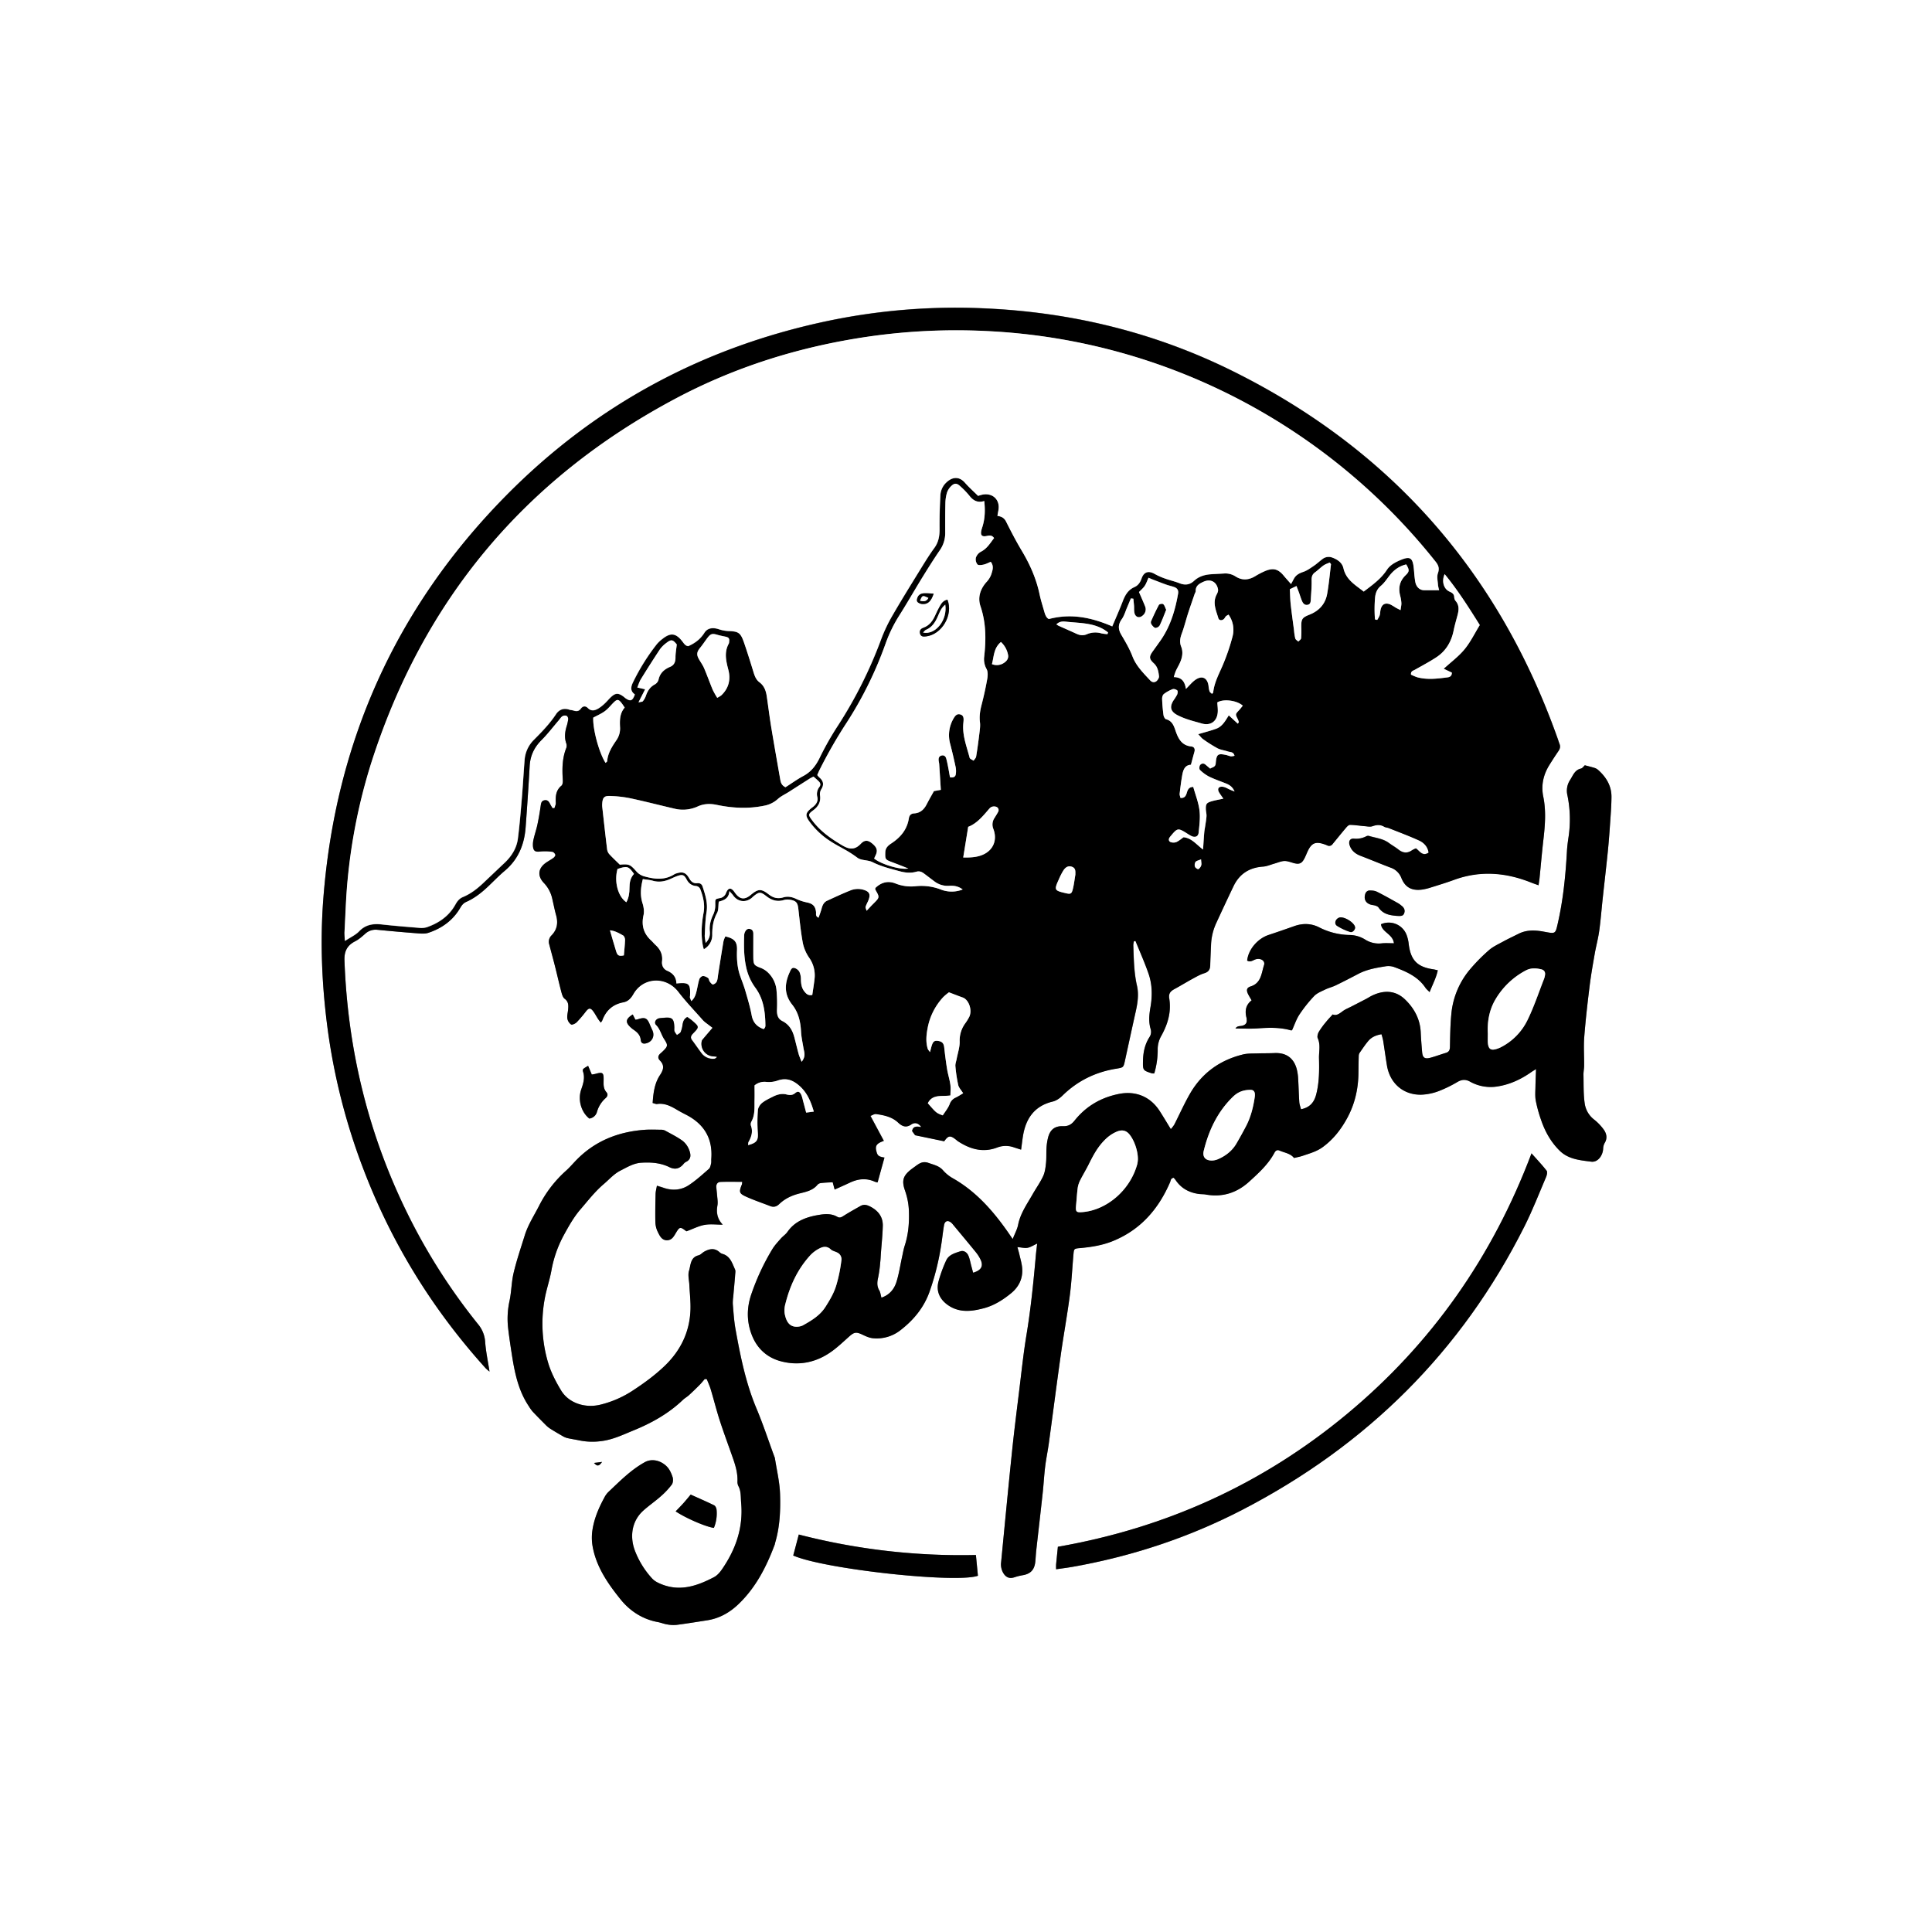 <svg id="aaa7dca2-6054-4dc3-a6df-7a993c169049" data-name="Calque 1" xmlns="http://www.w3.org/2000/svg" width="1920" height="1920" viewBox="0 0 1920 1920">
  <rect x="0" y="0" width="1920" height="1920" fill="#808080" stroke="none"/>
  <defs>
    <style>
      .b01cccdb-5e16-413e-9b97-0ee142ba6c14 {
        fill: #fff;
      }
    </style>
  </defs>
  <g>
    <path class="b01cccdb-5e16-413e-9b97-0ee142ba6c14" d="M0,0H1920V1920.68H0ZM551,803.17l-2-.09c-.87-1.52-1.81-3-2.58-4.56-1.09-2.23-2.6-3.73-5.28-3.23-3.08.57-3.44,2.92-3.82,5.56-.89,6.21-1.93,12.41-3.23,18.55-1,4.84-2.67,9.56-3.78,14.39a23,23,0,0,0-.66,7.33c.48,4.81,2.56,5.72,7.34,5.08a51.85,51.85,0,0,1,11.94.12c1.14.11,2.59,1.71,3,2.93.26.78-.91,2.42-1.85,3.11-2.53,1.88-5.4,3.3-7.94,5.17-7.41,5.45-8.13,12.82-1.79,19.58a32.75,32.75,0,0,1,8.35,15.23c1.33,5.71,2.42,11.48,4,17.12,2.09,7.59,1,14.25-4.63,20a8.75,8.75,0,0,0-2.26,8.76c1.93,7.39,4,14.75,5.84,22.16,2.15,8.51,4.07,17.09,6.32,25.58.61,2.3,1.48,5.15,3.21,6.43,4.05,3,3.78,6.82,3.41,10.91-.27,2.9-1.18,5.89-.75,8.68a9.14,9.14,0,0,0,3.67,5.91c1.12.65,4.25-.8,5.62-2.17a119.76,119.76,0,0,0,9.17-10.77c2.85-3.59,4.56-3.76,7.29-.1,1.74,2.35,3.08,5,4.67,7.45.78,1.22,1.72,2.33,2.79,3.76a11.7,11.7,0,0,0,1.47-2.07c3.63-9.92,10.4-16.13,20.94-18.09,4.79-.89,7.65-4,10-8.23,9.79-17.19,32.75-17.9,44.83-2.1,7.5,9.8,16.13,18.73,24.29,28a22.2,22.2,0,0,0,3,2.66c2.29,1.79,4.61,3.52,6.61,5-3.6,4.23-7,8.16-10.31,12.14a4.06,4.06,0,0,0-.61,1.89A12.41,12.41,0,0,0,709,1049.68c1.2.08,2.4.26,3.61.39a3.48,3.48,0,0,1-2.65,2,14.12,14.12,0,0,1-13-5.89c-3.13-4.14-6-8.45-9.13-12.6-1.94-2.58-1-4.5.9-6.52,6.38-6.6,6.38-6.68-.6-12.75-1.63-1.42-3.49-2.59-5-3.74-3.52,1.92-4.2,4.71-4.73,7.67a29.13,29.13,0,0,1-1.81,7.17c-.61,1.33-2.45,2.08-3.73,3.09a16.58,16.58,0,0,1-2.43-3.59c-.43-1.22-.17-2.68-.21-4-.27-8.71-2.14-10.4-10.52-9.52a36.66,36.66,0,0,0-4.71.48c-3.36.81-5.17,4.32-2.84,6.62,4.06,4,5,9.46,7.93,13.92,3.93,6,3.93,7.13-1.13,12.07-.8.79-1.65,1.54-2.5,2.28-2.47,2.17-2.9,4.64-.55,7,4.82,4.87,3.56,9.28.12,14.46-5.52,8.29-6.65,17.91-7.34,27.8,1.9.48,3.23,1.23,4.43,1,7.47-1.09,13.6,2.09,19.68,5.69,2.91,1.73,5.9,3.32,8.91,4.85,17.95,9.14,26.82,23.48,25.27,43.86-.12,1.57.15,3.22-.21,4.72-.45,1.88-.86,4.23-2.17,5.37-6.45,5.61-12.81,11.45-19.91,16.13-7.7,5.09-16.48,5.72-25.34,2.6-1.89-.66-3.83-1.19-6.42-2-.5,3-1.25,5.57-1.31,8.17-.23,9.48-.45,19-.19,28.44a23.74,23.74,0,0,0,2.55,9.63c1.87,3.73,3.91,8.06,9.14,7.94,4.76-.11,6.71-4,8.81-7.5,3.53-5.89,4.27-6,9.65-1.89.5.39,1.14.61.84.45,6.38-2.36,11.9-5.24,17.76-6.32,5.66-1,11.67-.23,18.17-.23-5.54-5.77-6.53-12.08-5.26-19.2.58-3.24-.13-6.72-.36-10.09-.19-2.69-.61-5.37-.79-8.07-.19-3,1.37-5,4.21-5.12,7.11-.25,14.22-.08,21.53-.08a10.88,10.88,0,0,1-.28,2.55c-3.11,7.68-2.86,9,4.75,12.42s15.52,6,23.28,9.07c3.52,1.38,6.33.66,9.12-2,5.82-5.59,12.84-8.73,20.76-10.67,6.16-1.52,12.79-3,17.23-8.51a5.68,5.68,0,0,1,3.55-1.67c3.73-.43,7.5-.55,11.52-.82l1.95,7.3c5.29-2.39,10.21-4.54,15.06-6.83,8.15-3.84,16.37-4.78,24.82-1a14.75,14.75,0,0,0,2.8.73c2.34-8.45,4.58-16.58,6.82-24.68-6.28-1.05-7.07-2-8.26-7.32-1.28-5.75,2.68-7.41,7.65-9.3-4.46-8.33-8.65-16.16-13.28-24.79,1.82-.64,3.86-2.11,5.63-1.85,7.82,1.16,15.61,2.69,21.74,8.39,3.9,3.63,7.82,5.61,13.14,2,3-2.07,6.73-2,10,2.54-4.42-.71-8.21-1.19-9.14,4l3,4.13,28.9,6c4.23-5.94,6.08-6.14,12.14-1.25a16,16,0,0,0,1.59,1.26c12.11,7.87,24.89,11.59,39.08,6.13a23.83,23.83,0,0,1,16.54-.08c2.27.75,4.54,1.45,7.07,2.26.69-5.06,1.17-9.53,1.92-14,2.93-17.29,11.52-29.51,29.56-33.82,3.47-.83,7-3.26,9.57-5.83,15-14.74,32.89-23.49,53.56-26.82,7.13-1.14,7.11-1.16,8.6-8,3.56-16.3,7.09-32.61,10.72-48.89,1.89-8.46,3.15-17.07,1.21-25.51-3-13.34-3.17-26.84-3.65-40.35a18.89,18.89,0,0,1,.67-3.94l1.53-.21c4.37,10.85,9.18,21.55,13,32.59,3.72,10.84,3.79,22.15,1.83,33.46-1.23,7.16-1.93,14.38.23,21.46a9.57,9.57,0,0,1-1.38,8.34c-4.45,7.12-6.07,15-6.22,23.23-.18,9.41-.14,9.51,8.65,12.4a12.32,12.32,0,0,0,2.54.14,82.37,82.37,0,0,0,3.4-23.16,26.71,26.71,0,0,1,3.28-13.64c6.56-11.68,10.4-23.89,8.22-37.56-.82-5.1,1.09-7.32,5.54-9.69,5.94-3.18,11.69-6.73,17.62-10,3.74-2,7.5-4.25,11.53-5.48,4.22-1.27,5.85-3.65,6-7.78.18-6.76.54-13.52.81-20.29a56.85,56.85,0,0,1,5.08-21.6q8.49-18.44,17.23-36.76c5.88-12.32,15.71-18.64,29.36-19.57,3.9-.26,7.71-2,11.56-3.08,3.21-.89,6.41-2.37,9.65-2.48,3-.1,6.14,1.16,9.16,2,5.45,1.51,8,.62,10.63-4.26,1.39-2.57,2.38-5.36,3.66-8,3.62-7.46,7.55-9.17,15.27-6.71a34,34,0,0,1,3.81,1.4,4.08,4.08,0,0,0,5.4-1.26c4.43-5.39,8.79-10.83,13.31-16.15,1.07-1.26,2.68-3,4-2.94,4.67.06,9.32.85,14,1.22,2.82.22,5.93,1,8.43.09,4.13-1.44,7.74-1.73,11.58.54,1.32.78,3.06.78,4.52,1.36,10,4,20.16,7.77,30,12.23,4.9,2.23,8.74,6.12,9.6,12.16-6.23,4.08-9-1.7-12.64-4.24a26.38,26.38,0,0,0-3.87,1.88c-4.76,3.35-9.14,2.76-13.58-.77-3-2.37-6.38-4.25-9.47-6.53-5.85-4.31-13-4.86-19.63-6.91a3.85,3.85,0,0,0-2.63.24,21.51,21.51,0,0,1-12.35,2.41c-3.91-.32-5.58,2.56-4.38,6.36,1.77,5.63,5.9,8.79,11.25,10.84,9.89,3.78,19.67,7.89,29.58,11.64a17.44,17.44,0,0,1,10.68,10.44c3.71,9.09,10.13,12.55,19.93,11.42a51.27,51.27,0,0,0,9.19-2.14c7.75-2.42,15.53-4.78,23.15-7.58,25.91-9.5,51.35-7.45,76.56,2.66,2.21.88,4.48,1.64,7.39,2.7.43-2.92.83-5.09,1-7.27,1.29-12.78,2.37-25.59,3.85-38.35,1.64-14.17,2.74-28.27-.16-42.44-2.33-11.36.09-22,6.23-31.74,2.89-4.58,5.81-9.14,8.87-13.61,1.54-2.24,2.06-4.42,1.06-7-.65-1.68-1.16-3.41-1.77-5.11-58.64-165.56-166.25-287.9-323.72-365.78-77.08-38.11-159.07-58-244.84-61.95a621,621,0,0,0-152.79,11.61c-125.8,25.66-234.49,83.64-324.43,175.08-109.15,111-169.07,244.91-181,400.2-3.27,42.68-1.43,85.27,4.11,127.67a620.14,620.14,0,0,0,36.44,142.57c28,72.85,68.44,138.07,120.72,196a47.93,47.93,0,0,0,3.91,3.41c-1.6-10.38-3.62-19.8-4.32-29.33a30.49,30.49,0,0,0-7.09-17.77,591.89,591.89,0,0,1-69.81-109.32C366,1127.21,345.56,1043,342.33,954.53c-.34-9.19,2.67-15,10.65-19.11,3.55-1.82,6.69-4.58,9.71-7.26A15.37,15.37,0,0,1,375.07,924c12.8,1.24,25.6,2.41,38.42,3.38,4,.3,8.39.85,12.07-.35,13.46-4.4,24.52-12.33,31.79-24.77,1.55-2.66,3.15-4.74,6-6,7.93-3.51,14.71-8.76,21-14.65,5.76-5.41,11.21-11.17,17.25-16.24,13.52-11.36,19.51-26.21,20.77-43.3,1.49-20.25,2.88-40.52,4-60.79.56-10.24,4.47-18.51,11.7-25.78,6.18-6.2,11.52-13.23,17.23-19.89,1.17-1.37,2.14-3.08,3.6-4a5.4,5.4,0,0,1,4.28-.29c.85.35,1.6,2.22,1.5,3.33a38.67,38.67,0,0,1-1.61,7.23c-1.65,5.52-2.28,11-.39,16.62a7.25,7.25,0,0,1,.17,4.59c-4.21,10.37-4.24,21.12-3.54,32,.12,1.89-.11,4.66-1.3,5.64-5.71,4.64-6,10.69-5.66,17.2C552.46,799.68,551.5,801.44,551,803.17Zm975.49,259.28c-.23,6.72-.49,12-.56,17.37-.06,4.68-.52,9.49.31,14a135.17,135.17,0,0,0,5.17,18.9c3.94,11.68,9.83,22.34,18.71,31,8.62,8.42,20.26,9.37,31.22,10.77,6.46.83,11.4-5.82,11.85-12.67a12.66,12.66,0,0,1,1.46-5.78c2.95-4.75,2-9.37-.81-13.33a50.42,50.42,0,0,0-9.75-10.15,24.54,24.54,0,0,1-9.11-15.2c-1.48-9.52-1.11-19.33-1.33-29-.08-3.13.62-6.28.65-9.42.07-9.43-.62-18.91.11-28.29,1.31-16.83,3.24-33.63,5.3-50.39,1.32-10.74,3.2-21.41,5.06-32.06,1.34-7.72,3.44-15.31,4.52-23.05,1.46-10.46,2.25-21,3.39-31.52,1.69-15.63,3.51-31.24,5.11-46.87.92-9,1.6-18,2.21-27,.63-9.22,1.4-18.44,1.47-27.67.08-11.1-5.26-19.85-13.39-27a10,10,0,0,0-3.48-1.91c-3.1-1-6.26-1.72-9.6-2.61-1.16,1-2.35,2.92-3.88,3.27-6.21,1.39-7.9,6.91-10.73,11.27a19.46,19.46,0,0,0-2.76,15,118.73,118.73,0,0,1,1.09,42.4c-.66,4.46-1.25,8.95-1.5,13.44-1.34,24.08-3.7,48-9.07,71.59-2.45,10.75-2.14,10.56-13.47,8.46-8.46-1.58-17-2.18-25.18,1.85-5.24,2.61-10.55,5.1-15.68,7.9-4.91,2.69-10.2,5.08-14.31,8.74a174.81,174.81,0,0,0-19.7,20.2,80.18,80.18,0,0,0-17.56,44c-1,10.53-1.09,21.14-1.3,31.72-.07,3.21-1,5.06-4.12,6-5.18,1.53-10.25,3.48-15.47,4.86-5.49,1.45-7.59-.13-8.07-5.73-.57-6.52-1.08-13-1.38-19.58-.6-13.18-6.6-24.08-15.71-32.78-9.63-9.19-21.32-9.31-33.08-3.5-1.82.9-3.51,2-5.31,3-5,2.6-10,5.16-15,7.74-2.8,1.45-5.81,2.6-8.31,4.45-3.3,2.44-6.35,5-10.06,3.3-2.53,2.83-4.71,5.06-6.64,7.48a81.3,81.3,0,0,0-7.13,9.77c-1,1.8-1.85,4.72-1.1,6.4,3,6.61,1.08,13.38,1.25,20,.31,11.93.25,23.86-2.72,35.6-2,7.92-6.23,13.21-15.17,15-.62-2.52-1.55-4.82-1.71-7.18-.51-7.65-.64-15.33-1.12-23a48.58,48.58,0,0,0-1.48-10c-3.06-11-10.71-16.2-22.15-15.66-5.63.26-11.28.13-16.91.34-4.73.18-9.6-.06-14.13,1-23,5.58-41,18.49-52.85,39.09-5.73,9.94-10.39,20.5-15.62,30.74a32.84,32.84,0,0,1-3.4,4.4c-4-6.55-7.44-12.36-11.09-18-9.16-14.23-23.67-20.28-40.27-17-18,3.5-32.89,12.2-44.31,26.53-3.08,3.87-6.3,5.73-11.42,5.56-8.39-.28-13,3.54-15,11.71a56.2,56.2,0,0,0-1.46,10c-.31,5,0,10-.48,14.88-.47,4.43-1,9.11-2.85,13.06-2.93,6.3-7.06,12-10.51,18.1-5.53,9.73-12.14,18.9-14.38,30.29-.87,4.43-3.21,8.57-5.37,14.11-2.2-3.19-3.55-5.18-4.93-7.14-14.75-21-31.47-40-54.11-53a37.44,37.44,0,0,1-10-7.92c-4-4.74-9.36-5.67-14.66-7.59-6.67-2.42-10.49,1.67-15,4.78-.37.26-.74.52-1.1.79-9,6.79-10.92,11.53-7.12,22.21a68.52,68.52,0,0,1,3.82,21.79c.28,11.14-.75,22-4.2,32.63-1.17,3.61-1.8,7.41-2.62,11.14-1.84,8.33-3.07,16.86-5.63,25-2.25,7.1-6.85,12.86-14.9,15.57-.79-2.75-1-5.32-2.21-7.33-2.53-4.3-2.07-8.47-1-13a129.7,129.7,0,0,0,2-14.63c.36-3.13.47-6.29.7-9.44.65-9,1.64-18,1.86-26.95s-4.65-15.17-12.57-19.23c-3.26-1.66-6.33-2.4-9.61-.53-5.46,3.1-11,6.15-16.27,9.49-2.21,1.39-4.09,2.84-6.74,1.28-6.29-3.7-13.26-2.81-19.7-1.67-11.66,2.08-22.58,6.17-29.85,16.63-1.77,2.55-4.59,4.34-6.66,6.71-3,3.38-6.1,6.71-8.41,10.53A229.37,229.37,0,0,0,746.72,1286c-4.69,13.69-4.77,27.43.62,41,5.28,13.34,15.28,22.12,28.62,25.67,18.65,5,36.3,1,51.83-10.65,5.76-4.31,11-9.33,16.39-14.11,4.83-4.29,6.94-4.47,12.76-1.74,3.41,1.6,7.06,3.33,10.72,3.64a38,38,0,0,0,27.26-8c12.93-10,23-22.07,28.69-37.69a254.71,254.71,0,0,0,11.91-47.83c1-6.23,1.59-12.53,2.68-18.75.78-4.42,3.9-5.35,7.3-2.45a15.64,15.64,0,0,1,1.81,2c7.5,9,15,18,22.44,27.13a37.2,37.2,0,0,1,4.73,7.38c3.07,6.51.8,10.74-7.37,13.11-.62-2.29-1.23-4.59-1.85-6.88-.87-3.25-1.43-6.64-2.71-9.73-1.5-3.65-4.76-5.74-8-4.7-5.51,1.76-11.66,3.4-14.28,9.27a134.6,134.6,0,0,0-7.59,20.87c-2.5,9.62,1.32,17.71,9.49,23.4,11.39,7.92,23.87,6.23,35.82,3,10-2.67,19-8.34,27.06-15,7.83-6.46,11.67-14.9,10.79-25.06-.39-4.44-1.73-8.81-2.73-13.19-.52-2.31-1.22-4.58-2-7.45,4,.34,7.13,1.19,10.06.69s5.58-2.35,9.61-4.18c-.52,4.51-1,8-1.3,11.42-2.37,26.5-5,53-9.33,79.25-3,18.22-4.93,36.64-7.19,55-2.5,20.37-5.08,40.74-7.19,61.15-3.78,36.57-7.25,73.17-10.82,109.76a16.83,16.83,0,0,0,2.66,11.63c2.68,3.87,6.05,4.86,10.52,3.44a54.54,54.54,0,0,1,7.82-2c8.22-1.29,12.19-5.41,13-13.83.34-3.59.49-7.21.89-10.79,2.12-19,4.35-38.08,6.41-57.13.95-8.73,1.39-17.52,2.46-26.24.95-7.82,2.6-15.55,3.67-23.36,4-29.27,7.74-58.57,11.87-87.82,2.77-19.65,6.37-39.18,8.94-58.85,1.79-13.63,2.43-27.4,3.65-41.11.48-5.31.7-5.5,6.09-6,11.27-1,22.38-2.75,33-7,27.48-11.17,45.35-31.71,56.88-58.42.77-1.78.61-4.15,3.67-4.46.6.74,1.35,1.54,2,2.43,5.57,8.19,13.52,12.35,23.14,13.63,2.23.3,4.53.15,6.73.55,16.5,3,30.92-1.65,43-12.69,9.47-8.62,19.08-17.29,25.25-28.86,1.12-2.09,2.79-3.1,5-2.14,5.08,2.21,11,2.86,14.42,7.38,3.14-.78,6-1.27,8.69-2.2,6.89-2.4,13.75-4.12,20.05-8.78,10.53-7.8,18.08-17.61,24.14-28.75,7.44-13.69,10.89-28.57,11.14-44.16.1-6,.11-12,.3-18a6.1,6.1,0,0,1,1.21-3.1c2.71-3.87,5.31-7.85,8.38-11.42s7.45-5.65,13-6.57a61.17,61.17,0,0,1,1.67,6.32c1.32,8.24,2.41,16.52,3.78,24.75,3,17.78,16.38,29.4,34.25,29a54.72,54.72,0,0,0,17-3.49,124.37,124.37,0,0,0,18.82-9.17c4.39-2.52,8.07-2.77,12.6-.26a41.81,41.81,0,0,0,27.5,4.66c12.27-2,23.18-7.14,33.28-14.22C1523.16,1064.48,1524.61,1063.65,1526.51,1062.45Zm-826.11,308,2.05.22c1.34,3.48,2.9,6.89,4,10.45,3.09,10.3,5.69,20.76,9,31,4.17,12.81,8.92,25.43,13.33,38.16,2.44,7.06,4.4,14.22,4.13,21.82a9.58,9.58,0,0,0,.84,4.61c2.93,5.43,2.32,11.33,2.84,17.14,2.14,24.32-5.36,45.84-18.93,65.54-2.12,3.09-4.85,6.31-8.08,8C693,1576,676,1582,657.15,1574.29c-3.42-1.4-6.47-2.88-9-5.6a86.13,86.13,0,0,1-16.47-26c-6.11-14.44-4.27-30.75,7.72-41.51,5.53-5,11.7-9.18,17.26-14.1a76.94,76.94,0,0,0,11-11.7c1.33-1.8,1.55-5.32.79-7.55-1.49-4.33-3.26-8.53-7.19-11.81-5.83-4.88-13.81-6.57-20.46-2.89-14,7.74-25,19.1-36.47,29.9a21.89,21.89,0,0,0-3.84,5.55c-5.42,10-9.85,20.36-11.61,31.6a50.27,50.27,0,0,0-.08,15.39c3.37,21,15.25,38.11,28.08,54,9.21,11.42,21.74,19.62,36.89,22.41,3.1.57,6.07,1.83,9.17,2.32a33.46,33.46,0,0,0,9.35.5c10.26-1.33,20.48-3,30.7-4.59,12-1.89,22.13-7.63,30.8-15.88,17.37-16.56,28-37.33,36.22-59.47.23-.63.28-1.33.47-2,4.64-15.8,5.31-32.12,4.77-48.3-.39-11.81-3.28-23.54-5.08-35.3a10.3,10.3,0,0,0-.64-1.92c-5.85-15.87-11.12-32-17.67-47.54-10.68-25.38-16-52.07-20.87-78.92-1.47-8.19-2-16.57-2.68-24.88a42.78,42.78,0,0,1,.45-7.38c.32-3.76.7-7.51,1-11.27.31-3.53.66-7.05.88-10.58.12-1.75.54-3.78-.13-5.24-2.87-6.23-4.75-13.38-12.72-15.51a7.84,7.84,0,0,1-2.85-1.79c-4.93-4.27-10-3.15-15-.36-2,1.09-3.58,3.15-5.63,3.64-8.31,2-7.72,9.74-9.5,15.35-1.33,4.2.09,9.29.32,14,.39,8.3,1.4,16.61,1.11,24.88-.79,22.27-10,40.86-26.08,56.1-9.52,9-20.06,16.71-31,23.91A102.75,102.75,0,0,1,596.41,1396c-15.39,3.66-31.32-1.85-38.77-14.16-5.21-8.61-10-17.84-12.88-27.42a135.78,135.78,0,0,1-3.44-63.6c1.72-9.53,5-18.77,6.68-28.29a116.57,116.57,0,0,1,12.76-35.91c4.72-8.59,9.67-17.31,16-24.67,7.43-8.6,14.38-17.71,23.18-25.19,5.46-4.63,10.19-10.17,16.68-13.46s13-7.32,20.67-7.8c9.59-.6,19.05.07,27.77,4.33,5.6,2.74,9.91,1.78,13.86-2.64a8.64,8.64,0,0,1,2.43-2.33c5.93-2.64,5.25-7.58,3.54-12a20.9,20.9,0,0,0-6.52-9.1c-5.43-4-11.56-7-17.47-10.21a8.57,8.57,0,0,0-3.9-.82c-5.6-.06-11.22-.33-16.79.1-25.81,2-48.62,10.91-67.06,29.64-3.64,3.7-7,7.73-10.86,11.15a118.69,118.69,0,0,0-26.88,35.28c-4.81,9.39-10.65,18.32-13.83,28.48-3.88,12.45-8.09,24.83-11.13,37.48-2.18,9.1-2.15,18.72-4.09,27.9a82.93,82.93,0,0,0-1.44,26.77c1,8.93,2.37,17.83,3.76,26.72,2.8,17.88,6.39,35.52,16.68,51a42.44,42.44,0,0,0,3.86,5.45c4.13,4.44,8.4,8.74,12.68,13a27.61,27.61,0,0,0,4.56,3.89c4,2.55,8.08,4.94,12.19,7.29a18.73,18.73,0,0,0,4.88,2.2c4.13,1,8.34,1.54,12.48,2.43a64.83,64.83,0,0,0,20.81.73c11.71-1.28,22-6.32,32.64-10.66,18.09-7.39,34.93-16.76,49.18-30.38,1.79-1.71,4-2.91,5.87-4.57,3.64-3.32,7.18-6.75,10.66-10.25C697.05,1374.52,698.67,1372.43,700.4,1370.44ZM1522,1146.19c-38.79,102.92-99.45,189.3-183.32,259s-180,113.25-287.38,132c-.65,6.35-1.24,11.94-1.77,17.54-.13,1.28,0,2.59,0,4.81,5.84-.85,11.12-1.49,16.36-2.41,59-10.46,115.38-29.08,168.61-56.62,123.64-64,218-157.26,280.62-282,8-15.9,14.43-32.56,21.42-48.94.79-1.85,1.4-4.93.45-6.16C1532.57,1157.72,1527.59,1152.51,1522,1146.19ZM1239.41,954.6c3.34,2.13,6-.65,8.88-1.36,4.83-1.2,9.31,1.63,7.91,5.89-2.62,8-2.67,17.8-13.24,21.14-4,1.27-4.51,3.69-2.66,7.51,1,2,2.17,3.88,3.57,6.35-6,4.62-6.89,10.77-5,17.61a9.82,9.82,0,0,1,.11,1.34c.47,3.53-1.07,5.42-4.53,6.29-2.16.53-5,0-6.61,2.72,7.53,0,14.67.4,21.75-.09,11.3-.79,22.5-1.21,33.53,2,.33.09.8-.27,1-.34,2.4-5.25,4.14-10.73,7.19-15.33A135.89,135.89,0,0,1,1306,989.85c2.8-2.94,7.07-4.58,10.87-6.43,3.41-1.66,7.2-2.55,10.62-4.21,7.51-3.63,14.92-7.46,22.3-11.34,8.33-4.39,17.43-6,26.54-7.47a18.09,18.09,0,0,1,8.7.45c12.09,4.48,24,9.43,31.6,20.81.9,1.35,2.27,2.39,4.1,4.28,3-7.72,6.54-14.12,8.13-21.66-2-.44-3.23-.82-4.52-1-15.86-2.31-22.36-9-24.36-25a36.44,36.44,0,0,0-2.11-9.16,19,19,0,0,0-25.45-10.62c.94,8.1,11.71,9.57,12.86,18.9-4.47,0-8.27-.32-12,.07a25.24,25.24,0,0,1-16.76-3.85,30.11,30.11,0,0,0-15.4-4.44,68.83,68.83,0,0,1-29.9-7.47c-8-4.14-16.41-4.38-24.93-1.36s-17,5.95-25.5,8.77C1249.74,932.8,1240.57,943.6,1239.41,954.6ZM793.83,1525c-1.94,7.38-3.73,14.19-5.49,20.86,30.85,13.59,162,27.78,183.54,20.11l-2-20.64A644.72,644.72,0,0,1,793.83,1525ZM584.46,1059.2c-5.28,3.11-5.83,3.28-5,6.12,2,6.31,0,11.82-2,17.67-3.48,10.3.26,22.51,8.16,28.62a9.07,9.07,0,0,0,7.6-6.72,28.65,28.65,0,0,1,8.5-13.53c1.85-1.6,2.75-3.8.87-5.95-3-3.38-2.9-7.32-2.8-11.44.21-8.16-.78-8.85-8.38-6.69a33.38,33.38,0,0,1-3.38.57C586.89,1064.94,585.78,1062.3,584.46,1059.2Zm125,459.21a37.58,37.58,0,0,0,2.69-18.16c-.16-1.53-1.16-3.68-2.4-4.29-7.62-3.73-15.41-7.09-23.3-10.65-2.65,3.13-4.88,5.92-7.26,8.57s-5.08,5.36-7.69,8.1C681.41,1508.67,701.31,1517.3,709.44,1518.41Zm678.14-608.25c3.92.2,6.64.56,7.8-2.37,1.23-3.12.09-5.7-2.53-7.68a28.53,28.53,0,0,0-3.24-2.4c-7.07-3.92-14.09-8-21.33-11.54-2.27-1.12-5.2-1.26-7.81-1.19a4.76,4.76,0,0,0-3.39,2.6c-2.49,6.25.58,10.94,7.12,11.84,2.06.29,4.8,1,5.82,2.52C1374.72,908.81,1381.79,909.56,1387.58,910.16Zm-758.77,98c-7.11,4.41-7.55,7.73-2.17,12.72a29.22,29.22,0,0,0,3.15,2.52c3.58,2.5,6.48,5.2,7,10.09.33,3.42,2.55,4.23,5.92,3.21,5.65-1.7,8.14-7.3,5.68-12.75-.83-1.83-1.72-3.65-2.47-5.52-2.78-6.94-4.94-7.88-12.4-5.35a11.42,11.42,0,0,1-2.07.26Zm717.87-86.48c-.37-4.81-11.53-11.56-16-9.7-3.6,1.48-5,6-2,8.07a54.07,54.07,0,0,0,13.23,6.14C1344.12,927,1346.85,923.88,1346.68,921.69Zm-748.4,531.15-7.94,1C593.36,1457.5,595.45,1457.18,598.28,1452.84Z"/>
    <path d="M551,803.17c.48-1.73,1.44-3.49,1.35-5.19-.32-6.51,0-12.56,5.66-17.2,1.19-1,1.42-3.75,1.3-5.64-.7-10.89-.67-21.64,3.54-32a7.25,7.25,0,0,0-.17-4.59c-1.89-5.62-1.26-11.1.39-16.62a38.67,38.67,0,0,0,1.61-7.23c.1-1.11-.65-3-1.5-3.33a5.4,5.4,0,0,0-4.28.29c-1.46.89-2.43,2.6-3.6,4-5.71,6.66-11.05,13.69-17.23,19.89-7.23,7.27-11.14,15.54-11.7,25.78-1.12,20.27-2.51,40.54-4,60.79-1.26,17.09-7.25,31.94-20.77,43.3-6,5.07-11.49,10.83-17.25,16.24-6.29,5.89-13.07,11.14-21,14.65-2.87,1.28-4.47,3.36-6,6-7.27,12.44-18.33,20.37-31.79,24.77-3.68,1.2-8.06.65-12.07.35-12.82-1-25.62-2.14-38.42-3.38a15.37,15.37,0,0,0-12.38,4.13c-3,2.68-6.16,5.44-9.71,7.26-8,4.09-11,9.92-10.65,19.11,3.23,88.51,23.62,172.68,62.92,252.15A591.89,591.89,0,0,0,475.06,1316a30.49,30.49,0,0,1,7.09,17.77c.7,9.53,2.72,19,4.32,29.33a47.93,47.93,0,0,1-3.91-3.41c-52.28-57.91-92.71-123.13-120.72-196a620.14,620.14,0,0,1-36.44-142.57c-5.54-42.4-7.38-85-4.11-127.67,11.89-155.29,71.81-289.24,181-400.2,89.94-91.44,198.63-149.42,324.43-175.08a621,621,0,0,1,152.79-11.61c85.77,3.91,167.76,23.84,244.84,61.95,157.47,77.88,265.08,200.22,323.72,365.78.61,1.7,1.12,3.43,1.77,5.11,1,2.56.48,4.74-1.06,7-3.06,4.47-6,9-8.87,13.61-6.14,9.77-8.56,20.38-6.23,31.74,2.9,14.17,1.8,28.27.16,42.44-1.48,12.76-2.56,25.57-3.85,38.35-.22,2.18-.62,4.35-1,7.27-2.91-1.06-5.18-1.82-7.39-2.7C1496.3,867,1470.86,865,1445,874.45c-7.62,2.8-15.4,5.16-23.15,7.58a51.27,51.27,0,0,1-9.19,2.14c-9.8,1.13-16.22-2.33-19.93-11.42A17.44,17.44,0,0,0,1382,862.31c-9.91-3.75-19.69-7.86-29.58-11.64-5.35-2-9.48-5.21-11.25-10.84-1.2-3.8.47-6.68,4.38-6.36a21.51,21.51,0,0,0,12.35-2.41,3.85,3.85,0,0,1,2.63-.24c6.63,2,13.78,2.6,19.63,6.91,3.09,2.28,6.47,4.16,9.47,6.53,4.44,3.53,8.82,4.12,13.58.77a26.38,26.38,0,0,1,3.87-1.88c3.67,2.54,6.41,8.32,12.64,4.24-.86-6-4.7-9.93-9.6-12.16-9.81-4.46-19.95-8.23-30-12.23-1.46-.58-3.2-.58-4.52-1.36-3.84-2.27-7.45-2-11.58-.54-2.5.87-5.61.13-8.43-.09-4.67-.37-9.32-1.16-14-1.22-1.34,0-3,1.68-4,2.94-4.52,5.32-8.88,10.76-13.31,16.15a4.08,4.08,0,0,1-5.4,1.26,34,34,0,0,0-3.81-1.4c-7.72-2.46-11.65-.75-15.27,6.71-1.28,2.63-2.27,5.42-3.66,8-2.63,4.88-5.18,5.77-10.63,4.26-3-.84-6.13-2.1-9.16-2-3.24.11-6.44,1.59-9.65,2.48-3.85,1.06-7.66,2.82-11.56,3.08-13.65.93-23.48,7.25-29.36,19.57s-11.57,24.47-17.23,36.76a56.85,56.85,0,0,0-5.08,21.6c-.27,6.77-.63,13.53-.81,20.29-.11,4.13-1.74,6.51-6,7.78-4,1.23-7.79,3.45-11.53,5.48-5.93,3.22-11.68,6.77-17.62,10-4.45,2.37-6.36,4.59-5.54,9.69,2.18,13.67-1.66,25.88-8.22,37.56a26.71,26.71,0,0,0-3.28,13.64,82.37,82.37,0,0,1-3.4,23.16,12.32,12.32,0,0,1-2.54-.14c-8.79-2.89-8.83-3-8.65-12.4.15-8.26,1.77-16.11,6.22-23.23a9.57,9.57,0,0,0,1.38-8.34c-2.16-7.08-1.46-14.3-.23-21.46,2-11.31,1.89-22.62-1.83-33.46-3.79-11-8.6-21.74-13-32.59l-1.53.21a18.89,18.89,0,0,0-.67,3.94c.48,13.51.6,27,3.65,40.35,1.94,8.44.68,17-1.21,25.51-3.63,16.28-7.16,32.59-10.72,48.89-1.49,6.79-1.47,6.81-8.6,8-20.67,3.33-38.56,12.08-53.56,26.82-2.62,2.57-6.1,5-9.57,5.83-18,4.31-26.63,16.53-29.56,33.82-.75,4.43-1.23,8.9-1.92,14-2.53-.81-4.8-1.51-7.07-2.26a23.83,23.83,0,0,0-16.54.08c-14.19,5.46-27,1.74-39.08-6.13a16,16,0,0,1-1.59-1.26c-6.06-4.89-7.91-4.69-12.14,1.25l-28.9-6-3-4.13c.93-5.14,4.72-4.66,9.14-4-3.29-4.58-7-4.61-10-2.54-5.32,3.65-9.24,1.67-13.14-2-6.13-5.7-13.92-7.23-21.74-8.39-1.77-.26-3.81,1.21-5.63,1.85,4.63,8.63,8.82,16.46,13.28,24.79-5,1.89-8.93,3.55-7.65,9.3,1.19,5.33,2,6.27,8.26,7.32-2.24,8.1-4.48,16.23-6.82,24.68a14.75,14.75,0,0,1-2.8-.73c-8.45-3.82-16.67-2.88-24.82,1-4.85,2.29-9.77,4.44-15.06,6.83l-1.95-7.3c-4,.27-7.79.39-11.52.82a5.68,5.68,0,0,0-3.55,1.67c-4.44,5.53-11.07,7-17.23,8.51-7.92,1.94-14.94,5.08-20.76,10.67-2.79,2.68-5.6,3.4-9.12,2-7.76-3-15.68-5.69-23.28-9.07s-7.86-4.74-4.75-12.42a10.88,10.88,0,0,0,.28-2.55c-7.31,0-14.42-.17-21.53.08-2.84.1-4.4,2.17-4.21,5.12.18,2.7.6,5.38.79,8.07.23,3.37.94,6.85.36,10.09-1.27,7.12-.28,13.43,5.26,19.2-6.5,0-12.51-.82-18.17.23-5.86,1.08-11.38,4-17.76,6.32.3.16-.34-.06-.84-.45-5.38-4.14-6.12-4-9.65,1.89-2.1,3.51-4,7.39-8.81,7.5-5.23.12-7.27-4.21-9.14-7.94a23.74,23.74,0,0,1-2.55-9.63c-.26-9.47,0-19,.19-28.44.06-2.6.81-5.18,1.31-8.17,2.59.8,4.53,1.33,6.42,2,8.86,3.12,17.64,2.49,25.34-2.6,7.1-4.68,13.46-10.52,19.91-16.13,1.31-1.14,1.72-3.49,2.17-5.37.36-1.5.09-3.15.21-4.72,1.55-20.38-7.32-34.72-25.27-43.86-3-1.53-6-3.12-8.91-4.85-6.08-3.6-12.21-6.78-19.68-5.69-1.2.18-2.53-.57-4.43-1,.69-9.89,1.82-19.51,7.34-27.8,3.44-5.18,4.7-9.59-.12-14.46-2.35-2.38-1.92-4.85.55-7,.85-.74,1.7-1.49,2.5-2.28,5.06-4.94,5.06-6,1.13-12.07-2.91-4.46-3.87-9.92-7.93-13.92-2.33-2.3-.52-5.81,2.84-6.62a36.66,36.66,0,0,1,4.71-.48c8.38-.88,10.25.81,10.52,9.52,0,1.35-.22,2.81.21,4a16.58,16.58,0,0,0,2.43,3.59c1.28-1,3.12-1.76,3.73-3.09a29.13,29.13,0,0,0,1.81-7.17c.53-3,1.21-5.75,4.73-7.67,1.55,1.15,3.41,2.32,5,3.74,7,6.07,7,6.15.6,12.75-1.94,2-2.84,3.94-.9,6.52,3.11,4.15,6,8.46,9.13,12.6a14.12,14.12,0,0,0,13,5.89,3.48,3.48,0,0,0,2.65-2c-1.21-.13-2.41-.31-3.61-.39a12.41,12.41,0,0,1-11.63-14.35,4.06,4.06,0,0,1,.61-1.89c3.32-4,6.71-7.91,10.31-12.14-2-1.53-4.32-3.26-6.61-5a22.2,22.2,0,0,1-3-2.66c-8.16-9.29-16.79-18.22-24.29-28-12.08-15.8-35-15.09-44.83,2.1-2.4,4.2-5.26,7.34-10,8.23-10.54,2-17.31,8.17-20.94,18.09a11.7,11.7,0,0,1-1.47,2.07c-1.07-1.43-2-2.54-2.79-3.76-1.59-2.46-2.93-5.1-4.67-7.45-2.73-3.66-4.44-3.49-7.29.1a119.76,119.76,0,0,1-9.17,10.77c-1.37,1.37-4.5,2.82-5.62,2.17a9.14,9.14,0,0,1-3.67-5.91c-.43-2.79.48-5.78.75-8.68.37-4.09.64-7.91-3.41-10.91-1.73-1.28-2.6-4.13-3.21-6.43-2.25-8.49-4.17-17.07-6.32-25.58-1.87-7.41-3.91-14.77-5.84-22.16a8.75,8.75,0,0,1,2.26-8.76c5.64-5.75,6.72-12.41,4.63-20-1.56-5.64-2.65-11.41-4-17.12a32.75,32.75,0,0,0-8.35-15.23c-6.34-6.76-5.62-14.13,1.79-19.58,2.54-1.87,5.41-3.29,7.94-5.17.94-.69,2.11-2.33,1.85-3.11-.4-1.22-1.85-2.82-3-2.93A51.85,51.85,0,0,0,537,846.2c-4.78.64-6.86-.27-7.34-5.08a23,23,0,0,1,.66-7.33c1.11-4.83,2.75-9.55,3.78-14.39,1.3-6.14,2.34-12.34,3.23-18.55.38-2.64.74-5,3.82-5.56,2.68-.5,4.19,1,5.28,3.23.77,1.57,1.71,3,2.58,4.56Zm229.6-20.82c5.89-3.75,11.57-7.88,17.7-11.15,7.78-4.14,12.51-10.31,16.32-18.17a290.76,290.76,0,0,1,17.72-31.13,436.52,436.52,0,0,0,43.33-86.26,154.42,154.42,0,0,1,11.24-23.76c9.14-15.83,18.81-31.34,28.39-46.9,4.25-6.91,8.54-13.84,13.33-20.38,4.28-5.84,5.25-12.13,5.19-19.11-.1-11,.2-22.07.8-33.07a18.77,18.77,0,0,1,5.72-12.69c6.17-6,13.08-6.4,18.77.14,4,4.58,8.56,8.6,13,13a46.5,46.5,0,0,1,4.49-1.29c10.26-1.89,17.59,5.41,15.72,15.6-.31,1.71-.6,3.44-1,5.6,4.05.49,6.81,2,8.65,5.72,4.93,9.86,10,19.67,15.7,29.14,8,13.48,14.29,27.58,17.54,43,1.26,5.94,3.13,11.76,4.79,17.61.87,3.1,2.11,6,4.45,7,22.31-5.85,42.56-1.5,63,7.32,3.51-8.37,7.19-16.53,10.37-24.88,2.33-6.13,5.33-11.39,11.64-14.18,3.73-1.64,5.78-4.71,7.11-8.56,2.33-6.69,7-8,13.2-4.43a65.16,65.16,0,0,0,10.43,4.6c4.64,1.68,9.52,2.74,14.1,4.56,5.41,2.15,10.09,1.63,14.38-2.34,4.7-4.35,10.42-6.15,16.67-6.57,4.27-.29,8.55-.49,12.83-.73a18.54,18.54,0,0,1,11.62,2.78c6.56,4.28,13.15,3.79,19.75-.17a77.2,77.2,0,0,1,9.57-5c8.35-3.56,13.27-2.19,19,4.84,1.77,2.19,3.69,4.26,7,8,1.24-2.31,2-3.69,2.73-5.09,2-3.86,5.3-5.67,9.41-7,3.74-1.23,7.13-3.71,10.47-6,3-2,5.62-4.52,8.51-6.68a10,10,0,0,1,9.63-1.63c5.27,1.9,10,5,11.34,10.73,2.64,11.64,12.07,16.73,20.11,23.16,8.76-6.66,17.16-12.65,23-21.53,3-4.66,7.86-7.35,12.89-9.53,10.17-4.4,12.83-2.83,13.91,8.08.45,4.48.67,9,1.5,13.44.93,5,4.35,8.07,8.51,8.18,4.89.12,9.78,0,15.19,0a31.18,31.18,0,0,1-1.14-5c-.26-4-1.34-8.38-.11-11.91,1.68-4.8.61-7.82-2.32-11.51-105.11-132.31-264.34-219.24-442-228.91a611.11,611.11,0,0,0-122.17,5.37c-67.53,9.89-131.93,29.91-192.15,62.09Q446.71,516.42,369.06,758.31a561.43,561.43,0,0,0-23.45,115.83c-1.73,17.5-2.19,35.12-3.15,52.69a83.46,83.46,0,0,0,.47,8.39c5.58-3.7,10.52-5.89,14-9.5,6.54-6.87,14.14-7.86,22.88-6.86,12.32,1.41,24.7,2.37,37.06,3.37a18.62,18.62,0,0,0,7.34-.62c12.06-4.18,22.13-11.12,28.44-22.53,1.84-3.32,3.91-6,7.43-7.45,7.61-3.17,14-8.09,20-13.7,7.06-6.66,14.07-13.38,21.14-20s12.29-14.67,13.54-24.38c1.77-13.62,2.87-27.34,4-41,1-12.36,1.67-24.76,2.68-37.12a31.22,31.22,0,0,1,9.1-19.93c8-8,15.8-16.05,22.08-25.56,2.94-4.46,7.43-6.45,13-4.62,1.49.49,3.14.48,4.63,1,2.88.92,5.19.6,7.13-2s4.63-2.87,6.95-.52c3.48,3.52,7,2.39,10.48.38a37.49,37.49,0,0,0,6.33-5c2.15-2,4-4.31,6.13-6.31,4.39-4.09,7.16-4.23,12-.8.92.65,1.72,1.47,2.65,2.1,4.82,3.28,6.85,2.44,9.1-3.92-4.52-3.13-4.23-7.08-2-11.74a209,209,0,0,1,23.54-37.86,33.12,33.12,0,0,1,5.87-5.59c8-6.38,13.21-5.76,19.47,2.1,1.79,2.25,3.25,5,6.24,5.08,6.81-3,12.06-7.06,16-13.26,3.09-4.92,8.4-5.38,13.93-3.65a36.79,36.79,0,0,0,9.84,1.95c9.79.28,12.05,1.47,15.38,10.87,3.38,9.56,6.39,19.25,9.34,29,1.27,4.17,2.56,8.32,6.17,11,4.77,3.53,6.5,8.49,7.31,14,1.51,10.26,2.77,20.57,4.45,30.8,2.82,17.13,5.89,34.22,8.86,51.32C775.83,777.21,776.42,780.34,780.62,782.35ZM978.15,497.91c-6.9,2.14-11.22-.66-15-5.56a77.8,77.8,0,0,0-8.94-9.22c-3.34-3.12-5.62-3.28-8.8-.23a16.53,16.53,0,0,0-4.31,6.65,39.24,39.24,0,0,0-1.59,10.63c-.24,9.92-.16,19.85-.17,29.78A29.59,29.59,0,0,1,933.82,547c-6,8.75-11.62,17.71-17.18,26.73-7.8,12.67-15.19,25.6-23.14,38.18A139.74,139.74,0,0,0,880,639.84,378.57,378.57,0,0,1,841.52,718a472.41,472.41,0,0,0-27.17,47.52c-.77,1.56-1.41,3.19-2.1,4.76a19.59,19.59,0,0,0,2,2.33c4.11,3.42,4.91,7.17,1.95,11.88a9.19,9.19,0,0,0-1.21,5.8c1,6.63-1.59,11.21-6.8,15.06s-5,4.53-1.11,9.82c8,10.72,18.55,18.2,29.93,24.92,6.88,4.07,12.34,4.93,18.42-1.43,4.14-4.32,7.46-3.75,11.86,0,4.62,4,5.24,7.08,2.48,12.32-.39.76-.71,1.56-1,2.27,7.21,5.78,26.08,11.46,33.93,9.87-5.91-2.31-11.08-4.4-16.31-6.34-6.61-2.47-6.73-2.84-6.55-9.68.12-4.52,2.83-6.82,6.15-9,9-5.94,15.54-13.68,17.26-24.73.48-3.12,2.09-4.84,5.32-5,6.07-.37,9.8-3.91,12.45-9.09,2.25-4.41,4.75-8.69,7.17-13.06L935,785c-.54-8.64-1.06-17.11-1.63-25.58-.09-1.34-.51-2.66-.58-4-.13-2.24.69-4,3.08-4.57s3.9,1,4.5,3.08c.79,2.81,1.34,5.7,1.91,8.57.67,3.43,1.25,6.87,1.81,10,3.8.63,5.48-.67,5.8-3.28a20.49,20.49,0,0,0-.14-6.68c-1.65-7.71-3.39-15.41-5.41-23a32.7,32.7,0,0,1,3.62-26c1.49-2.53,3.31-4.41,6.53-3.44,3,.91,3.24,3.42,3.1,6-.07,1.35-.25,2.7-.34,4-.73,11.54,3.56,22.15,6.37,33,.32,1.23,2.57,2,3.92,2.92.88-1.35,2.3-2.6,2.54-4.06,1.24-7.54,2.27-15.12,3.18-22.71.45-3.79,1.08-7.7.61-11.43-.74-6,.13-11.59,1.63-17.34,2.2-8.5,4.09-17.1,5.62-25.74.57-3.18.76-7.16-.67-9.8a20,20,0,0,1-2.37-12.33C980,635.59,980,619,974.38,602.41c-2.87-8.55-.29-16.9,5.9-23.89A22.1,22.1,0,0,0,985,571.2c1.31-4.07,3.11-8.51-.38-12.86-2.51,1-4.71,2.25-7.08,2.76-2,.44-5.16.89-6.14-.19a8.06,8.06,0,0,1-1.55-6.7,10.67,10.67,0,0,1,4.92-5.87c6.23-3.12,9.35-8.7,13.16-13.6-2.42-3.46-5-2.5-7.75-2-4.34.77-5.85-.86-5-5.18.3-1.54.87-3,1.32-4.54C978.84,515.12,979.16,507.09,978.15,497.91Zm-21.44,386c-4.86-3.61-9.31-3.86-13.79-3.59a21.5,21.5,0,0,1-14.52-4.54c-3.45-2.55-6.82-5.21-10.27-7.75-2.24-1.65-4.56-2.56-7.56-1.7-5.56,1.58-11.12,1-16.69-.53-9.11-2.5-18.24-4.72-26.82-9-4.64-2.32-11.22-1.48-15.1-4.45a110.78,110.78,0,0,0-13.48-8.69c-4.72-2.64-9.5-5.22-14-8.2a77.28,77.28,0,0,1-20.42-19.57c-3.85-5.42-3.45-8,1.48-12.15,1.21-1,2.55-1.87,3.69-3,2.41-2.31,3.84-5.17,3.08-8.53a11.55,11.55,0,0,1,2-10.21c1.49-1.93,1.08-3.86-.55-5.48s-3.56-3.24-5.28-4.8c-1.58.81-2.62,1.25-3.55,1.85-7,4.47-14.07,9-21.11,13.47-3.57,2.27-7.54,4.06-10.66,6.83a27.55,27.55,0,0,1-13,6.66c-16,3.39-31.85,2.63-47.69-.67-6.6-1.37-12.93-1.29-19.16,1.59a35.12,35.12,0,0,1-23.16,2.12c-14.71-3.42-29.34-7.22-44.1-10.36a118.68,118.68,0,0,0-20.1-2.22c-5.5-.2-7,1.77-7.43,7.37a18.18,18.18,0,0,0,0,3.38c1.57,14.12,3.12,28.24,4.85,42.33a9.12,9.12,0,0,0,2.2,4.79c3.31,3.6,6.92,6.93,10.41,10.37,9.51-.77,10.25-.26,16.83,7.12a16,16,0,0,0,7.21,4.43c10.4,3,20.82,4.2,30.59-2.28a5.61,5.61,0,0,1,1.27-.45c6.34-2.14,9.7-1.16,13,4.68,1.89,3.3,4,5.28,8,4.9,2.48-.24,4.5.72,5.32,3.23,2.72,8.36,5.46,16.59,3.94,25.77-1.24,7.53-1.34,15.25-1.76,22.9-.11,2.06.47,4.16.9,7.54,3.94-4.18,4.49-7.85,4.13-11.73-.56-6,.93-11.5,3.62-16.93a22.27,22.27,0,0,0,1.81-9.68c0-5.11-.38-5.28,4.44-6.23a7.67,7.67,0,0,0,6.29-5.22c2.2-5.45,5.12-5.52,8.5-.59,4.89,7.15,9.74,7.92,16.12,2.56,7.21-6,10.26-6.33,17.76-.48,4.5,3.51,9,4.6,14.48,3,4.46-1.33,8.8-.49,13.09,1.61a48.39,48.39,0,0,0,10.75,3.47c5.64,1.25,8.12,3.79,8.71,9.53.19,1.83-.83,4.15,2.53,5.57,1-3,2.16-5.84,2.93-8.77.88-3.41,2.15-6.53,5.52-8.08,7.57-3.48,15.13-7,22.87-10.12a19.81,19.81,0,0,1,13.28-.79c5.77,1.74,7.23,4.34,5.07,10.08-.87,2.32-2.2,4.48-2.93,6.83-.29.91.5,2.15,1,4,2.65-2.78,4.6-4.92,6.66-7,6.43-6.35,6.44-6.33,2-14-.19-.33,0-.86,0-1.65,5.7-5.56,12.46-7.55,20.2-4.44A42,42,0,0,0,910,880.71a53.58,53.58,0,0,1,24.57,3.12A29.65,29.65,0,0,0,956.71,883.94ZM796.61,1055.2c4.54-5.52,2.52-9.66,1.85-13.74-.9-5.52-2.15-11-2.43-16.6-.5-9.73-2.65-18.82-8.79-26.51C779,988,779.67,977.18,784.85,966c.94-2,1.9-4.76,4.62-4.06a8.51,8.51,0,0,1,5,3.88,19.1,19.1,0,0,1,1.47,7.79c.12,4.16.67,8.13,3.29,11.49,1.8,2.29,3.73,4.59,8,3.66.74-5.15,1.64-10.44,2.23-15.77a30.34,30.34,0,0,0-5.25-21.14,40.3,40.3,0,0,1-6.36-14.73c-2.09-11.27-3.17-22.74-4.49-34.16-.64-5.56-2-7.63-7.45-8.68a14.17,14.17,0,0,0-6.67.08c-6.71,2.07-12.27.42-17.66-3.8-5.85-4.58-7.31-4.35-12.93.29-.69.57-1.31,1.24-2,1.79-6.18,4.71-13.74,3.44-18.18-3-.82-1.18-1.9-2.19-3.6-4.12-.55,7.85-6,9.21-10.55,10.52-.56,4.21-.09,8.25-1.68,11.16-3.73,6.83-4.86,13.8-4.81,21.45a16,16,0,0,1-8.38,14.66c-.38-1.35-.68-2.16-.84-3-2.14-11-1.46-22.07.56-33,1.57-8.42-.37-16.14-3.25-23.78a5.37,5.37,0,0,0-3.73-3c-4.85-.31-7.78-2.65-10-6.85-2.3-4.37-4.08-4.82-8.9-3.19-2.34.8-4.59,1.87-6.85,2.89-5.71,2.58-11.5,3.65-17.74,1.85-3.15-.9-6.5-1.09-9.85-1.62-2.18,8.48-2.8,16.09-.32,24,1.16,3.74,1.81,8.17,1,11.89-2.27,10.06.07,18.25,7.61,25.13,1.49,1.37,2.74,3,4.24,4.37,4.82,4.36,7.34,9.54,6.58,16.22-.49,4.22,1.33,7.85,5.14,9.48,5.76,2.46,9,6.4,9.11,12.62,12.64-1.28,14.12.14,13.54,12.48,0,.45-.25.94-.13,1.33.33,1.13.8,2.21,1.37,3.73,3.42-2.94,4.37-6.43,5.24-9.89,1-3.93,1.52-8,2.74-11.85.42-1.35,2.21-3.07,3.49-3.16,1.7-.13,3.72.87,5.2,1.95.94.69.93,2.54,1.72,3.59s2.35,3,3.24,2.8a5.83,5.83,0,0,0,3.78-3.08c.93-2.47,1-5.25,1.44-7.9,1.71-10.67,3.36-21.34,5.17-32a23.88,23.88,0,0,1,1.84-4.74c8.88,2,11.91,5.25,11.59,13.52-.34,8.9.26,17.57,3.23,26,1.72,4.89,3.67,9.72,5.1,14.7,2.31,8,4.75,16,6.24,24.14,1.34,7.38,5.43,11.4,11.87,13.75.67-.73,1.08-1,1.25-1.4a4.74,4.74,0,0,0,.54-1.92c-.16-13.48-1.7-26.63-10.08-37.9a53.24,53.24,0,0,1-9.17-20.89c-2.2-10.24-2.19-20.61-1.87-31A8.15,8.15,0,0,1,740,927c.86-2.2,2.15-4.22,4.85-3.87s3.81,2.16,3.79,4.78c0,1.35,0,2.71,0,4.06,0,6.55,0,13.09,0,19.64.07,7.1.91,7.83,7.34,10.28a21.8,21.8,0,0,1,7.7,5.07,27.89,27.89,0,0,1,7.9,16.17,142.7,142.7,0,0,1,.57,20.16c-.14,4.91.63,9.06,5.34,11.43,6.57,3.3,10,8.91,11.8,15.71,1.51,5.66,2.83,11.38,4.38,17C794.29,1049.63,795.29,1051.75,796.61,1055.2Zm424.32-444.37a14.34,14.34,0,0,0-2.64,1.65c-.77.8-1.18,2-2,2.7-2,1.83-4.81,1.65-5.55-.82-2.26-7.65-6-15.29-1.66-23.5.8-1.52,1.62-3.47,1.36-5-1.29-7.62-7.48-10.84-14.5-7.64-3.93,1.79-7.79,3.8-7.68,9.17,0,1-.77,2.08-1.14,3.14-2.25,6.59-4.56,13.15-6.7,19.77-2.07,6.42-3.66,13-6,19.32-1.65,4.43-2.43,8.51-.62,13.06,2.12,5.34,1.15,10.66-1.1,15.75-1.28,2.88-2.93,5.59-4.23,8.46a62.82,62.82,0,0,0-2,6.06c7.91.1,11,4.53,12.06,11.76,3.44-3.41,5.84-6.4,8.82-8.64,6.92-5.2,12.61-2.66,13.67,5.78a23.27,23.27,0,0,0,1,5.28c.36,1,1.55,1.65,2.39,2.48.68-.75,1.18-1.05,1.22-1.39,1-9.85,5.76-18.34,9.56-27.25a208.19,208.19,0,0,0,9.57-28A26,26,0,0,0,1220.93,610.83Zm14.15,90.46c-6.14-5.43-19.47-6.92-25.27-3.23.16,3.4.69,6.8.39,10.12-.83,9.05-7.46,13.34-16.07,10.77-4.32-1.29-8.71-2.34-13-3.79a70.33,70.33,0,0,1-11.21-4.59c-6.68-3.66-7.66-8.08-3.68-14.48a53,53,0,0,0,3.6-5.71c.56-1.25.89-3.53.21-4.18-1.06-1-3.36-1.8-4.62-1.33a34.27,34.27,0,0,0-8.74,4.84c-1.15.89-1.81,3.15-1.75,4.75.19,5.38.65,10.77,1.36,16.11.21,1.53,1.39,3.88,2.56,4.19,6,1.59,7.72,6.43,9.42,11.41,2.66,7.76,6.09,14.63,15.64,15.66,3,.33,3.94,2.59,3.08,5.55-1.16,4-2.21,8.13-3.43,12.63-5.9.29-7.65,5-8.57,10-1.12,6.18-1.89,12.43-2.61,18.67-.16,1.39.51,2.87.79,4.3,4.34.36,5.44-2.24,6.34-5.2s1.87-5.64,6.37-5.75c2.13,7.68,5.19,15.33,6.19,23.24.91,7.26-.09,14.82-.83,22.19-.4,3.89-3.43,5.09-7.06,3.44a49.61,49.61,0,0,1-5.22-3.12c-8.09-5-8.9-4.84-15,2.48a22.31,22.31,0,0,0-1.67,2.13c-1.21,1.93-.64,3.85,1.22,4.5a8.22,8.22,0,0,0,5.6-.07c2.61-1.19,4.84-3.19,7.14-4.78,8.12.8,12.71,7.27,19.37,12.19.43-6.34.73-11.65,1.19-16.94.21-2.43.74-4.83,1.08-7.25.43-3,1-6.08,1.16-9.13.09-2.23-.59-4.48-.66-6.72-.14-5.1.65-6.35,5.54-7.83,3.55-1.07,7.25-1.65,11.85-2.66-1.62-2.32-2.91-4-4-5.84-2.32-3.66-1-6.44,3.26-6,2.7.24,5.25,2,7.88,3.11,1,.42,2,.81,4,1.62-2-4.72-5-6.54-8.42-7.92-5.64-2.29-11.44-4.23-16.89-6.89a38.09,38.09,0,0,1-9.1-6.69c-.8-.76-.68-3.56.1-4.66a3.49,3.49,0,0,1,5.36-.6c1.53,1.26,3,2.57,4.71,4,2.3-1.49,5.21-1.37,5.53-5.22.77-9.35,2.11-10.17,11.22-8.12a33.22,33.22,0,0,0,3.86,1.15,14,14,0,0,0,3.59-.56c-1-4.17-4.33-3.49-6.66-4.3-3.38-1.18-7.14-1.53-10.26-3.15a138.57,138.57,0,0,1-14.25-9c-1.67-1.14-2.9-2.92-4.9-5,6.75-2,12.4-3.46,17.86-5.43,6.05-2.18,9-7.72,12.52-13.29l9,8.3c.57-1,1-1.43.95-1.72a16.27,16.27,0,0,0-1.16-3.07c-2.31-4.7-2.3-4.67,1.41-8.63C1232.67,704.37,1233.85,702.79,1235.08,701.29ZM1126.32,595l-2.45-.38c-1.25,3-2.48,6-3.76,9-1.69,3.91-2.84,8.23-5.27,11.62-3.85,5.38-3.69,10.06-.43,15.6,4.09,6.94,8.18,13.86,11.11,21.52,3.59,9.39,10.85,16.52,17.62,23.8,1.8,1.94,4.24,2.2,6.11.71,1.36-1.09,2.76-3.37,2.58-4.93-.55-4.63-1.23-9.24-5.15-12.83-4.92-4.49-4.81-6.71-.87-12.15,2.51-3.47,5-7,7.48-10.46,9.81-14,14.56-29.88,17.49-46.47.58-3.25-.54-5.38-3.37-6.5s-5.62-1.61-8.37-2.59c-4.64-1.66-9.22-3.47-13.82-5.24-1.18-.46-2.34-1-3.8-1.6-1.4,3-2.29,5.85-3.88,8.2s-3.88,4.22-5.6,6c2.11,4.95,4.13,9.46,6,14a7.8,7.8,0,0,1-2.2,9.23c-3.31,3-7.21,2-8.27-2.33-.57-2.35-.29-4.92-.46-7.38C1126.8,599.62,1126.54,597.31,1126.32,595ZM943.05,986.16A50.16,50.16,0,0,0,937.3,991a61.64,61.64,0,0,0-15.4,30.36c-1.34,6.93-2.06,13.85,0,20.75.3,1,1.2,1.86,2.29,3.46l.91-3.5c.23-.88.44-1.76.71-2.62,1.38-4.48,2.82-5.56,6.55-5,4.13.67,5.52,2.49,6,6.73.79,7.15,1.68,14.29,2.85,21.39.84,5.11,2.46,10.09,3.21,15.2.5,3.44.09,7,.09,10.84-8.27,1.35-17.71-1.71-22.47,7.74,8.48,9.71,8.48,9.71,14.85,12.07,2.27-3.58,5.26-7.08,6.81-11.13a11,11,0,0,1,6.1-6.61c2.55-1.19,4.9-2.8,7.35-4.24-2-3.22-4.28-5.49-4.89-8.14a147,147,0,0,1-2.81-18.7c-.23-2.34.78-4.81,1.23-7.22,1.1-5.81,3.18-11.64,3-17.42A28.81,28.81,0,0,1,959,1017.3a49.16,49.16,0,0,0,4.27-6.88c3.13-6.71-.55-17-6.55-19.11C952.54,989.83,948.39,988.18,943.05,986.16Zm491.7-321.56c7.35-6.74,15-12.35,20.77-19.43s10.1-15.91,15.07-24c-11-17.54-21.77-34.56-34.91-50.6-3.23,7.09-.94,14.8,4.85,17.36,2.79,1.24,4.6,2.47,4.67,5.74a6.24,6.24,0,0,0,1.44,3.62c3.52,4.12,3.17,8.7,2,13.45-1.33,5.24-2.91,10.43-4,15.72-2.23,11.15-7.58,20.35-17.05,26.64-6.93,4.6-14.34,8.45-21.58,12.57-1.7,1-4,1.18-3.78,4.75a45.34,45.34,0,0,0,6.25,2.65c10,2.68,20.16,1.38,30.24.06,2.35-.31,4.17-1.55,4.11-4.69Zm-722,28.89A30.41,30.41,0,0,0,716.7,691c7.45-7,9.56-15.73,7.07-25.34-2.31-8.88-4.37-17.54.47-26.21a3.74,3.74,0,0,0,.26-1.32c.52-3.76-.24-4.78-3.94-5.54-2.63-.55-5.28-1.06-7.85-1.82-4.94-1.47-6.62-1-9.8,3.2-2.43,3.23-4.65,6.63-7.2,9.76-3.38,4.16-3.72,6.94-1,11.6,1.72,2.9,3.74,5.68,5,8.76,3,7,5.55,14.26,8.49,21.32A83.32,83.32,0,0,0,712.78,693.49Zm569.05-107.92c.28,5,.33,10,.86,14.88,1,8.72,2.2,17.41,3.34,26.11a51.59,51.59,0,0,0,1.24,8c.36,1.2,2,2.05,3,3.06,1-1.1,2.64-2.11,2.77-3.3a87.86,87.86,0,0,0,.19-10.77c-.12-8.3.64-9.73,8.18-12.71,9.56-3.79,15.74-10.58,17.52-20.63,1.73-9.71,2.61-19.56,3.81-29.35,0-.32-.46-.72-1.22-1.82-2,.9-4.28,1.58-6.15,2.88-2.94,2.06-5.48,4.69-8.39,6.8s-3.59,4.5-3.49,8.06c.18,6.48-.48,13-.84,19.49-.11,2.08-.43,4.16-2.91,4.76-2.67.65-4.46-.92-5.45-3-1.33-2.81-2.16-5.86-3.24-8.8-.79-2.16-1.64-4.3-2.61-6.85ZM743.42,1138c8.74-2.21,10.26-4.88,9.72-12.48a150.22,150.22,0,0,1,.1-22.25c.19-2.53,2.15-5.54,4.21-7.19,3.3-2.63,7.29-4.45,11.11-6.37,4.1-2.07,8.56-3.18,13.09-2,3.25.82,5.8,1,8.68-1.39s4.65-1.4,6.16,2.1a37,37,0,0,1,1.49,5.17c1,3.88,2.07,7.76,3.23,12.16l7.59-1c-3.16-10.86-7.2-20-15.8-26.87-6.22-5-12.4-6.63-20-4a26.61,26.61,0,0,1-11.2,1.41,15.37,15.37,0,0,0-11.88,3.44c0,4.85.11,9.58,0,14.3-.22,7.37.68,14.91-3.19,21.8a5.29,5.29,0,0,0-.4,3.93c2.15,5.86.52,11-2.34,16.12C743.54,1135.47,743.65,1136.42,743.42,1138Zm218.76-316.3c-1.71,10.57-3.28,20.21-4.94,30.47,6.77.08,12.81-.16,18.5-2.36,11.18-4.34,15.73-14.78,11.43-26.08a11.53,11.53,0,0,1,1.18-10.9c1.18-1.91,2.39-3.81,3.46-5.79a3.51,3.51,0,0,0-1.53-5.17,6.76,6.76,0,0,0-4.83,0c-1.36.52-2.45,2-3.47,3.13C976.11,811.89,970.18,818.68,962.18,821.69ZM601.83,758.18c.73-.78,1.54-1.24,1.58-1.75.63-8,4.79-14.4,9.12-20.77a20.29,20.29,0,0,0,3.67-12.75c-.38-7-.33-14,4.62-19.74-1.34-1.93-2.26-3.47-3.39-4.84-2.73-3.32-4.15-3.49-7.15-.64s-5.74,6.46-9.13,9-7.7,4.36-11.58,6.48C589,724.45,595.33,748.22,601.83,758.18Zm70.74-117.73c-4-5-5.51-5.3-10.55-1.32a28.61,28.61,0,0,0-6.18,6.2C649.37,655.1,643.1,665,636.93,675c-1.49,2.4-2.28,5.22-3.57,8.26l7.79,1.78-6.62,13c2.42-.57,3.83-.47,4.31-1.09a17.84,17.84,0,0,0,3-5.23c1.63-4.88,4.09-8.89,8.83-11.45a7.93,7.93,0,0,0,3.75-4.55c1.4-6.71,5.64-10.47,11.61-13,4-1.7,5.33-5,5.3-9.28C671.26,649.41,672,645.43,672.57,640.45Zm693.87-24.9,2.22.52a24.1,24.1,0,0,0,2.42-4.41c.59-1.91.5-4,1-6,1.29-5.27,4.6-7,9.59-5a45.43,45.43,0,0,1,5.21,3.09c1.29.74,2.64,1.38,5,2.58.37-2.9.92-5,.83-7.07a37.19,37.19,0,0,0-1.22-7.32c-2-7.85-.53-14.6,5.51-20.37,3.83-3.65,3.71-5.32.52-10.66-6.81,1.56-12.13,5.4-16.43,10.88-2.78,3.54-5.28,7.46-8.67,10.31-3.81,3.19-5.35,7-5.84,11.58A132.87,132.87,0,0,0,1366.44,615.55ZM630.05,868.47c-5.38-7.71-6.71-8.07-16.37-4.9-3.54,12.38.35,27.35,8.78,33.07,2.49-4.47,3.08-9.35,3.11-14.26C625.6,877.31,626.3,872.55,630.05,868.47ZM1100.59,630.2l.59-1.65c-11.76-9.52-26.32-9.13-40.34-10.55-3.56-.36-7.41-1.06-11,2.55,1.08.67,1.61,1.09,2.2,1.36,5.94,2.65,11.92,5.23,17.84,8,3.44,1.58,6.74,2,10.36.37a21.39,21.39,0,0,1,14.51-.76A42.27,42.27,0,0,0,1100.59,630.2Zm-31.9,239.06c0-3.23.54-6.5-3.52-7.91-3.16-1.1-6,0-8.46,3.81a64.49,64.49,0,0,0-4.3,8.4c-5,11-4.81,11.4,6.85,14.11,4.55,1.06,5.7.68,6.84-3.83C1067.32,879.07,1067.85,874.13,1068.69,869.26ZM994.74,638c-7.38,6.14-6.88,14.48-9,22a12.65,12.65,0,0,0,12.28-1.52c2.83-1.91,4.49-4.65,3.65-8.1A23.22,23.22,0,0,0,994.74,638ZM620,949.44c.44-5.22,1-10.22,1.17-15.23,0-1.54-.75-3.86-1.91-4.53-4.16-2.4-8.45-4.79-13.09-5.11,2.12,7.23,4.08,14.22,6.24,21.14C613.66,949.79,615.39,950.43,620,949.44ZM1193.6,854c-2.6,1.14-4.64,1.44-5.52,2.61a5.76,5.76,0,0,0-.52,4.76c.41,1.13,2.8,2.68,3.42,2.35a7,7,0,0,0,2.81-3.86C1194.21,858.49,1193.74,856.85,1193.6,854Z"/>
    <path d="M1526.51,1062.45c-1.9,1.2-3.35,2-4.71,3-10.1,7.08-21,12.26-33.28,14.22A41.81,41.81,0,0,1,1461,1075c-4.53-2.51-8.21-2.26-12.6.26a124.37,124.37,0,0,1-18.82,9.17,54.72,54.72,0,0,1-17,3.49c-17.87.43-31.29-11.19-34.25-29-1.37-8.23-2.46-16.51-3.78-24.75a61.17,61.17,0,0,0-1.67-6.32c-5.58.92-9.87,2.9-13,6.57s-5.67,7.55-8.38,11.42a6.1,6.1,0,0,0-1.21,3.1c-.19,6-.2,12-.3,18-.25,15.59-3.7,30.47-11.14,44.16-6.06,11.14-13.61,21-24.14,28.75-6.3,4.66-13.16,6.38-20.05,8.78-2.7.93-5.55,1.42-8.69,2.2-3.45-4.52-9.34-5.17-14.42-7.38-2.22-1-3.89,0-5,2.14-6.17,11.57-15.78,20.24-25.25,28.86-12.13,11-26.55,15.68-43,12.69-2.2-.4-4.5-.25-6.73-.55-9.62-1.28-17.57-5.44-23.14-13.63-.61-.89-1.36-1.69-2-2.43-3.06.31-2.9,2.68-3.67,4.46-11.53,26.71-29.4,47.25-56.88,58.42-10.57,4.29-21.68,6-33,7-5.39.49-5.61.68-6.09,6-1.22,13.71-1.86,27.48-3.65,41.11-2.57,19.67-6.17,39.2-8.94,58.85-4.13,29.25-7.87,58.55-11.87,87.82-1.07,7.81-2.72,15.54-3.67,23.36-1.07,8.72-1.51,17.51-2.46,26.24-2.06,19-4.29,38.09-6.41,57.13-.4,3.58-.55,7.2-.89,10.79-.78,8.42-4.75,12.54-13,13.83a54.54,54.54,0,0,0-7.82,2c-4.47,1.42-7.84.43-10.52-3.44a16.83,16.83,0,0,1-2.66-11.63c3.57-36.59,7-73.19,10.82-109.76,2.11-20.41,4.69-40.78,7.19-61.15,2.26-18.34,4.18-36.76,7.19-55,4.35-26.29,7-52.75,9.33-79.25.31-3.46.78-6.91,1.3-11.42-4,1.83-6.7,3.68-9.61,4.18s-6.1-.35-10.06-.69c.78,2.87,1.48,5.14,2,7.45,1,4.38,2.34,8.75,2.73,13.19.88,10.16-3,18.6-10.79,25.06-8.08,6.66-17.08,12.33-27.06,15-12,3.21-24.43,4.9-35.82-3-8.17-5.69-12-13.78-9.49-23.4a134.6,134.6,0,0,1,7.59-20.87c2.62-5.87,8.77-7.51,14.28-9.27,3.29-1,6.55,1,8,4.7,1.28,3.09,1.84,6.48,2.71,9.73.62,2.29,1.23,4.59,1.85,6.88,8.17-2.37,10.44-6.6,7.37-13.11a37.2,37.2,0,0,0-4.73-7.38c-7.4-9.11-14.94-18.1-22.44-27.13a15.64,15.64,0,0,0-1.81-2c-3.4-2.9-6.52-2-7.3,2.45-1.09,6.22-1.69,12.52-2.68,18.75a254.71,254.71,0,0,1-11.91,47.83c-5.7,15.62-15.76,27.67-28.69,37.69a38,38,0,0,1-27.26,8c-3.66-.31-7.31-2-10.72-3.64-5.82-2.73-7.93-2.55-12.76,1.74-5.4,4.78-10.63,9.8-16.39,14.11-15.53,11.66-33.18,15.62-51.83,10.65-13.34-3.55-23.34-12.33-28.62-25.67-5.39-13.62-5.31-27.36-.62-41a229.37,229.37,0,0,1,20.83-44.69c2.31-3.82,5.45-7.15,8.41-10.53,2.07-2.37,4.89-4.16,6.66-6.71,7.27-10.46,18.19-14.55,29.85-16.63,6.44-1.14,13.41-2,19.7,1.67,2.65,1.56,4.53.11,6.74-1.28,5.31-3.34,10.81-6.39,16.27-9.49,3.28-1.87,6.35-1.13,9.61.53,7.92,4.06,12.79,10.18,12.57,19.23s-1.21,18-1.86,26.95c-.23,3.15-.34,6.31-.7,9.44a129.7,129.7,0,0,1-2,14.63c-1.06,4.57-1.52,8.74,1,13,1.18,2,1.42,4.58,2.21,7.33,8-2.71,12.65-8.47,14.9-15.57,2.56-8.1,3.79-16.63,5.63-25,.82-3.73,1.45-7.53,2.62-11.14,3.45-10.63,4.48-21.49,4.2-32.63a68.52,68.52,0,0,0-3.82-21.79c-3.8-10.68-1.91-15.42,7.12-22.21.36-.27.73-.53,1.1-.79,4.49-3.11,8.31-7.2,15-4.78,5.3,1.92,10.67,2.85,14.66,7.59a37.44,37.44,0,0,0,10,7.92c22.64,13,39.36,31.94,54.11,53,1.38,2,2.73,4,4.93,7.14,2.16-5.54,4.5-9.68,5.37-14.11,2.24-11.39,8.85-20.56,14.38-30.29,3.45-6.07,7.58-11.8,10.51-18.1,1.84-4,2.38-8.63,2.85-13.06.53-4.92.17-9.93.48-14.88a56.2,56.2,0,0,1,1.46-10c2-8.17,6.6-12,15-11.71,5.12.17,8.34-1.69,11.42-5.56,11.42-14.33,26.33-23,44.31-26.53,16.6-3.24,31.11,2.81,40.27,17,3.65,5.67,7.08,11.48,11.09,18a32.84,32.84,0,0,0,3.4-4.4c5.23-10.24,9.89-20.8,15.62-30.74,11.87-20.6,29.81-33.51,52.85-39.09,4.53-1.09,9.4-.85,14.13-1,5.63-.21,11.28-.08,16.91-.34,11.44-.54,19.09,4.67,22.15,15.66a48.58,48.58,0,0,1,1.48,10c.48,7.66.61,15.34,1.12,23,.16,2.36,1.09,4.66,1.71,7.18,8.94-1.76,13.17-7,15.17-15,3-11.74,3-23.67,2.72-35.6-.17-6.65,1.72-13.42-1.25-20-.75-1.68.06-4.6,1.1-6.4a81.3,81.3,0,0,1,7.13-9.77c1.93-2.42,4.11-4.65,6.64-7.48,3.71,1.67,6.76-.86,10.06-3.3,2.5-1.85,5.51-3,8.31-4.45,5-2.58,10-5.14,15-7.74,1.8-.94,3.49-2.07,5.31-3,11.76-5.81,23.45-5.69,33.08,3.5,9.11,8.7,15.11,19.6,15.71,32.78.3,6.54.81,13.06,1.38,19.58.48,5.6,2.58,7.18,8.07,5.73,5.22-1.38,10.29-3.33,15.47-4.86,3.12-.92,4.05-2.77,4.12-6,.21-10.58.34-21.19,1.3-31.72a80.18,80.18,0,0,1,17.56-44,174.81,174.81,0,0,1,19.7-20.2c4.11-3.66,9.4-6.05,14.31-8.74,5.13-2.8,10.44-5.29,15.68-7.9,8.14-4,16.72-3.43,25.18-1.85,11.33,2.1,11,2.29,13.47-8.46,5.37-23.58,7.73-47.51,9.07-71.59.25-4.49.84-9,1.5-13.44a118.73,118.73,0,0,0-1.09-42.4,19.46,19.46,0,0,1,2.76-15c2.83-4.36,4.52-9.88,10.73-11.27,1.53-.35,2.72-2.24,3.88-3.27,3.34.89,6.5,1.65,9.6,2.61a10,10,0,0,1,3.48,1.91c8.13,7.18,13.47,15.93,13.39,27-.07,9.23-.84,18.45-1.47,27.67-.61,9-1.29,18-2.21,27-1.6,15.63-3.42,31.24-5.11,46.87-1.14,10.51-1.93,21.06-3.39,31.52-1.08,7.74-3.18,15.33-4.52,23.05-1.86,10.65-3.74,21.32-5.06,32.06-2.06,16.76-4,33.56-5.3,50.39-.73,9.38,0,18.86-.11,28.29,0,3.14-.73,6.29-.65,9.42.22,9.69-.15,19.5,1.33,29a24.54,24.54,0,0,0,9.11,15.2,50.42,50.42,0,0,1,9.75,10.15c2.8,4,3.76,8.58.81,13.33a12.66,12.66,0,0,0-1.46,5.78c-.45,6.85-5.39,13.5-11.85,12.67-11-1.4-22.6-2.35-31.22-10.77-8.88-8.68-14.77-19.34-18.71-31a135.17,135.17,0,0,1-5.17-18.9c-.83-4.54-.37-9.35-.31-14C1526,1074.49,1526.28,1069.17,1526.51,1062.45Zm-395.68,89.48c0-8.39-3.61-18.59-8.24-24.4-3.3-4.15-7.47-5.09-12.52-3-5.65,2.35-10,5.78-14.25,10.54-6.24,6.93-10.12,14.75-14.16,22.76-2.54,5-5.5,9.82-8,14.83a24.86,24.86,0,0,0-2.57,7.51c-.8,5.8-1.11,11.66-1.67,17.5-.64,6.73.11,7.47,6.83,6.86,23.4-2.13,46.85-21.37,54-47.73A27.49,27.49,0,0,0,1130.83,1151.93ZM793.1,1318.43a14.24,14.24,0,0,0,4.52-1.18c8.67-4.85,17.25-9.87,22.78-18.62,4.3-6.8,8.32-13.42,10.74-21.5a151,151,0,0,0,5-24.31,7.37,7.37,0,0,0-4.44-8.24c-2-1-4.52-1.44-6-2.91-3.62-3.5-7.56-3-11.23-1.07a33,33,0,0,0-9.1,6.74c-12.64,13.77-20.26,30.24-24.79,48.2a24,24,0,0,0-.73,10C781.31,1313.32,784.63,1319.21,793.1,1318.43Zm685.48-291.25c0,2.71-.1,5.41,0,8.11.34,7.48,3,9.28,9.91,6.75a24.53,24.53,0,0,0,2.49-1,59.41,59.41,0,0,0,27-27.2c6.53-13.28,11.17-27.48,16.6-41.3a17.77,17.77,0,0,0,.81-3.27c.58-3.19-.68-5.27-3.88-6-5.15-1.18-10.25-1.45-15.12,1.15A76,76,0,0,0,1485.71,994C1480,1004.05,1478,1015.48,1478.58,1027.18Zm-235.78,55.91c-8.28,0-13.36,2.82-17.67,7-15.16,14.77-23.82,33.15-28.82,53.37-1.59,6.39,1.79,10,8.36,9.84a16.41,16.41,0,0,0,5.87-1.38c7.62-3.31,14-8.26,18.22-15.53q4.93-8.46,9.49-17.15c4.77-9.09,7.22-18.92,8.7-29C1247.71,1085.05,1245.94,1083.12,1242.8,1083.09Z"/>
    <path d="M700.4,1370.44c-1.73,2-3.35,4.08-5.21,5.94-3.48,3.5-7,6.93-10.66,10.25-1.83,1.66-4.08,2.86-5.87,4.57-14.25,13.62-31.09,23-49.18,30.38-10.62,4.34-20.93,9.38-32.64,10.66a64.83,64.83,0,0,1-20.81-.73c-4.14-.89-8.35-1.47-12.48-2.43a18.73,18.73,0,0,1-4.88-2.2c-4.11-2.35-8.2-4.74-12.19-7.29a27.61,27.61,0,0,1-4.56-3.89c-4.28-4.3-8.55-8.6-12.68-13a42.44,42.44,0,0,1-3.86-5.45c-10.29-15.43-13.88-33.07-16.68-51-1.39-8.89-2.73-17.79-3.76-26.72a82.93,82.93,0,0,1,1.44-26.77c1.94-9.18,1.91-18.8,4.09-27.9,3-12.65,7.25-25,11.13-37.48,3.18-10.16,9-19.09,13.83-28.48a118.69,118.69,0,0,1,26.88-35.28c3.88-3.42,7.22-7.45,10.86-11.15,18.44-18.73,41.25-27.66,67.06-29.64,5.57-.43,11.19-.16,16.79-.1a8.57,8.57,0,0,1,3.9.82c5.91,3.26,12,6.26,17.47,10.21a20.9,20.9,0,0,1,6.52,9.1c1.71,4.43,2.39,9.37-3.54,12a8.64,8.64,0,0,0-2.43,2.33c-4,4.42-8.26,5.38-13.86,2.64-8.72-4.26-18.18-4.93-27.77-4.33-7.7.48-14.08,4.47-20.67,7.8s-11.22,8.83-16.68,13.46c-8.8,7.48-15.75,16.59-23.18,25.19-6.35,7.36-11.3,16.08-16,24.67A116.57,116.57,0,0,0,548,1262.55c-1.71,9.52-5,18.76-6.68,28.29a135.78,135.78,0,0,0,3.44,63.6c2.87,9.58,7.67,18.81,12.88,27.42,7.45,12.31,23.38,17.82,38.77,14.16a102.75,102.75,0,0,0,32.67-14.26c11-7.2,21.52-14.88,31-23.91,16.06-15.24,25.29-33.83,26.08-56.1.29-8.27-.72-16.58-1.11-24.88-.23-4.69-1.65-9.78-.32-14,1.78-5.61,1.19-13.35,9.5-15.35,2.05-.49,3.67-2.55,5.63-3.64,5-2.79,10.11-3.91,15,.36a7.84,7.84,0,0,0,2.85,1.79c8,2.13,9.85,9.28,12.72,15.51.67,1.46.25,3.49.13,5.24-.22,3.53-.57,7-.88,10.58-.34,3.76-.72,7.51-1,11.27a42.78,42.78,0,0,0-.45,7.38c.73,8.31,1.21,16.69,2.68,24.88,4.83,26.85,10.19,53.54,20.87,78.92,6.55,15.57,11.82,31.67,17.67,47.54a10.3,10.3,0,0,1,.64,1.92c1.8,11.76,4.69,23.49,5.08,35.3.54,16.18-.13,32.5-4.77,48.3-.19.64-.24,1.34-.47,2-8.27,22.14-18.85,42.91-36.22,59.47-8.67,8.25-18.79,14-30.8,15.88-10.22,1.6-20.44,3.26-30.7,4.59a33.46,33.46,0,0,1-9.35-.5c-3.1-.49-6.07-1.75-9.17-2.32-15.15-2.79-27.68-11-36.89-22.41-12.83-15.92-24.71-33-28.08-54a50.27,50.27,0,0,1,.08-15.39c1.76-11.24,6.19-21.65,11.61-31.6a21.89,21.89,0,0,1,3.84-5.55c11.47-10.8,22.5-22.16,36.47-29.9,6.65-3.68,14.63-2,20.46,2.89,3.93,3.28,5.7,7.48,7.19,11.81.76,2.23.54,5.75-.79,7.55a76.94,76.94,0,0,1-11,11.7c-5.56,4.92-11.73,9.15-17.26,14.1-12,10.76-13.83,27.07-7.72,41.51a86.13,86.13,0,0,0,16.47,26c2.56,2.72,5.61,4.2,9,5.6C676,1582,693,1576,709.56,1567.35c3.23-1.68,6-4.9,8.08-8,13.57-19.7,21.07-41.22,18.93-65.54-.52-5.81.09-11.71-2.84-17.14a9.58,9.58,0,0,1-.84-4.61c.27-7.6-1.69-14.76-4.13-21.82-4.41-12.73-9.16-25.35-13.33-38.16-3.33-10.22-5.93-20.68-9-31-1.06-3.56-2.62-7-4-10.45Z"/>
    <path d="M1522,1146.19c5.6,6.32,10.58,11.53,15,17.19,1,1.23.34,4.31-.45,6.16-7,16.38-13.44,33-21.42,48.94-62.6,124.73-157,218-280.62,282-53.23,27.54-109.59,46.16-168.61,56.62-5.24.92-10.52,1.56-16.36,2.41,0-2.22-.11-3.53,0-4.81.53-5.6,1.12-11.19,1.77-17.54,107.38-18.74,203.48-62.3,287.38-132S1483.2,1249.11,1522,1146.19Z"/>
    <path d="M1239.41,954.6c1.16-11,10.33-21.8,21.37-25.47,8.53-2.82,17-5.77,25.5-8.77s17-2.78,24.93,1.36a68.83,68.83,0,0,0,29.9,7.47,30.11,30.11,0,0,1,15.4,4.44,25.24,25.24,0,0,0,16.76,3.85c3.72-.39,7.52-.07,12-.07-1.15-9.33-11.92-10.8-12.85-18.9a19,19,0,0,1,25.44,10.62,36.44,36.44,0,0,1,2.11,9.16c2,15.94,8.5,22.67,24.36,25,1.29.19,2.56.57,4.52,1-1.59,7.54-5.11,13.94-8.13,21.66-1.83-1.89-3.2-2.93-4.1-4.28-7.62-11.38-19.51-16.33-31.6-20.81a18.09,18.09,0,0,0-8.7-.45c-9.11,1.45-18.21,3.08-26.54,7.47-7.38,3.88-14.79,7.71-22.3,11.34-3.42,1.66-7.21,2.55-10.62,4.21-3.8,1.85-8.07,3.49-10.87,6.43a135.89,135.89,0,0,0-14.72,18.49c-3,4.6-4.79,10.08-7.19,15.33-.18.07-.65.43-1,.34-11-3.22-22.23-2.8-33.53-2-7.08.49-14.22.09-21.75.09,1.64-2.75,4.45-2.19,6.61-2.72,3.46-.87,5-2.76,4.53-6.29a9.82,9.82,0,0,0-.11-1.34c-1.86-6.84-1-13,5-17.61-1.4-2.47-2.61-4.35-3.57-6.35-1.85-3.82-1.34-6.24,2.66-7.51,10.57-3.34,10.62-13.17,13.24-21.14,1.4-4.26-3.08-7.09-7.91-5.89C1245.39,954,1242.75,956.73,1239.41,954.6Z"/>
    <path d="M793.83,1525a644.72,644.72,0,0,0,176,20.33l2,20.64c-21.56,7.67-152.69-6.52-183.54-20.11C790.1,1539.21,791.89,1532.4,793.83,1525Z"/>
    <path d="M584.46,1059.2c1.32,3.1,2.43,5.74,3.66,8.65a33.38,33.38,0,0,0,3.38-.57c7.6-2.16,8.59-1.47,8.38,6.69-.1,4.12-.17,8.06,2.8,11.44,1.88,2.15,1,4.35-.87,5.95a28.65,28.65,0,0,0-8.5,13.53,9.07,9.07,0,0,1-7.6,6.72c-7.9-6.11-11.64-18.32-8.16-28.62,2-5.85,3.9-11.36,2-17.67C578.63,1062.48,579.18,1062.31,584.46,1059.2Z"/>
    <path d="M709.44,1518.41c-8.13-1.11-28-9.74-38-16.43,2.61-2.74,5.22-5.36,7.69-8.1s4.61-5.44,7.26-8.57c7.89,3.56,15.68,6.92,23.3,10.65,1.24.61,2.24,2.76,2.4,4.29A37.58,37.58,0,0,1,709.44,1518.41Z"/>
    <path d="M1387.58,910.16c-5.79-.6-12.86-1.35-17.56-8.22-1-1.49-3.76-2.23-5.82-2.52-6.54-.9-9.61-5.59-7.12-11.84a4.76,4.76,0,0,1,3.39-2.6c2.61-.07,5.54.07,7.81,1.19,7.24,3.57,14.26,7.62,21.33,11.54a28.53,28.53,0,0,1,3.24,2.4c2.62,2,3.76,4.56,2.53,7.68C1394.22,910.72,1391.5,910.36,1387.58,910.16Z"/>
    <path d="M628.81,1008.17l2.61,5.18a11.42,11.42,0,0,0,2.07-.26c7.46-2.53,9.62-1.59,12.4,5.35.75,1.87,1.64,3.69,2.47,5.52,2.46,5.45,0,11-5.68,12.75-3.37,1-5.59.21-5.92-3.21-.49-4.89-3.39-7.59-7-10.09a29.22,29.22,0,0,1-3.15-2.52C621.26,1015.9,621.7,1012.58,628.81,1008.17Z"/>
    <path d="M1346.68,921.69c.17,2.19-2.56,5.27-4.8,4.51a54.07,54.07,0,0,1-13.23-6.14c-3.05-2.1-1.61-6.59,2-8.07C1335.15,910.13,1346.31,916.88,1346.68,921.69Z"/>
    <path d="M598.28,1452.84c-2.83,4.34-4.92,4.66-7.94,1Z"/>
    <path class="b01cccdb-5e16-413e-9b97-0ee142ba6c14" d="M780.62,782.35c-4.2-2-4.79-5.14-5.34-8.28-3-17.1-6-34.19-8.86-51.32-1.68-10.23-2.94-20.54-4.45-30.8-.81-5.49-2.54-10.45-7.31-14-3.61-2.67-4.9-6.82-6.17-11-3-9.7-6-19.39-9.34-29-3.33-9.4-5.59-10.59-15.38-10.87a36.79,36.79,0,0,1-9.84-1.95c-5.53-1.73-10.84-1.27-13.93,3.65-3.9,6.2-9.15,10.21-16,13.26-3-.1-4.45-2.83-6.24-5.08-6.26-7.86-11.51-8.48-19.47-2.1a33.12,33.12,0,0,0-5.87,5.59,209,209,0,0,0-23.54,37.86c-2.2,4.66-2.49,8.61,2,11.74-2.25,6.36-4.28,7.2-9.1,3.92-.93-.63-1.73-1.45-2.65-2.1-4.81-3.43-7.58-3.29-12,.8-2.15,2-4,4.33-6.13,6.31a37.49,37.49,0,0,1-6.33,5c-3.44,2-7,3.14-10.48-.38-2.32-2.35-5-2.17-6.95.52s-4.25,2.95-7.13,2c-1.49-.48-3.14-.47-4.63-1-5.56-1.83-10.05.16-13,4.62-6.28,9.51-14.13,17.54-22.08,25.56a31.22,31.22,0,0,0-9.1,19.93c-1,12.36-1.64,24.76-2.68,37.12-1.16,13.69-2.26,27.41-4,41-1.25,9.71-6.4,17.69-13.54,24.38s-14.08,13.35-21.14,20c-5.94,5.61-12.37,10.53-20,13.7-3.52,1.46-5.59,4.13-7.43,7.45-6.31,11.41-16.38,18.35-28.44,22.53a18.62,18.62,0,0,1-7.34.62c-12.36-1-24.74-2-37.06-3.37-8.74-1-16.34,0-22.88,6.86-3.44,3.61-8.38,5.8-14,9.5a83.46,83.46,0,0,1-.47-8.39c1-17.57,1.42-35.19,3.15-52.69a561.43,561.43,0,0,1,23.45-115.83q77.26-241.93,301.38-361.46c60.22-32.18,124.62-52.2,192.15-62.09a611.11,611.11,0,0,1,122.17-5.37c177.69,9.67,336.92,96.6,442,228.91,2.93,3.69,4,6.71,2.32,11.51-1.23,3.53-.15,7.92.11,11.91a31.18,31.18,0,0,0,1.14,5c-5.41,0-10.3.09-15.19,0-4.16-.11-7.58-3.21-8.51-8.18-.83-4.42-1.05-9-1.5-13.44-1.08-10.91-3.74-12.48-13.91-8.08-5,2.18-9.85,4.87-12.89,9.53-5.81,8.88-14.21,14.87-23,21.53-8-6.43-17.47-11.52-20.11-23.16-1.31-5.73-6.07-8.83-11.34-10.73a10,10,0,0,0-9.63,1.63c-2.89,2.16-5.53,4.67-8.51,6.68-3.34,2.24-6.73,4.72-10.47,6-4.11,1.36-7.39,3.17-9.41,7-.73,1.4-1.49,2.78-2.73,5.09-3.3-3.78-5.22-5.85-7-8-5.7-7-10.62-8.4-19-4.84a77.2,77.2,0,0,0-9.57,5c-6.6,4-13.19,4.45-19.75.17a18.54,18.54,0,0,0-11.62-2.78c-4.28.24-8.56.44-12.83.73-6.25.42-12,2.22-16.67,6.57-4.29,4-9,4.49-14.38,2.34-4.58-1.82-9.46-2.88-14.1-4.56a65.16,65.16,0,0,1-10.43-4.6c-6.21-3.58-10.87-2.26-13.2,4.43-1.33,3.85-3.38,6.92-7.11,8.56-6.31,2.79-9.31,8-11.64,14.18-3.18,8.35-6.86,16.51-10.37,24.88-20.48-8.82-40.73-13.17-63-7.32-2.34-1-3.58-3.87-4.45-7-1.66-5.85-3.53-11.67-4.79-17.61-3.25-15.43-9.49-29.53-17.54-43-5.66-9.47-10.77-19.28-15.7-29.14-1.84-3.71-4.6-5.23-8.65-5.72.37-2.16.66-3.89,1-5.6,1.87-10.19-5.46-17.49-15.72-15.6a46.5,46.5,0,0,0-4.49,1.29c-4.46-4.42-9-8.44-13-13-5.69-6.54-12.6-6.13-18.77-.14a18.77,18.77,0,0,0-5.72,12.69c-.6,11-.9,22.05-.8,33.07.06,7-.91,13.27-5.19,19.11-4.79,6.54-9.08,13.47-13.33,20.38-9.58,15.56-19.25,31.07-28.39,46.9a154.42,154.42,0,0,0-11.24,23.76,436.52,436.52,0,0,1-43.33,86.26A290.76,290.76,0,0,0,814.64,753c-3.81,7.86-8.54,14-16.32,18.17C792.19,774.47,786.51,778.6,780.62,782.35Z"/>
    <path class="b01cccdb-5e16-413e-9b97-0ee142ba6c14" d="M978.15,497.91c1,9.18.69,17.21-1.69,25.1-.45,1.51-1,3-1.32,4.54-.84,4.32.67,6,5,5.18,2.71-.49,5.33-1.45,7.75,2-3.81,4.9-6.93,10.48-13.16,13.6a10.67,10.67,0,0,0-4.92,5.87,8.06,8.06,0,0,0,1.55,6.7c1,1.08,4.11.63,6.14.19,2.37-.51,4.57-1.75,7.08-2.76,3.49,4.35,1.69,8.79.38,12.86a22.1,22.1,0,0,1-4.69,7.32c-6.19,7-8.77,15.34-5.9,23.89C980,619,980,635.59,978.07,652.54a20,20,0,0,0,2.37,12.33c1.43,2.64,1.24,6.62.67,9.8-1.53,8.64-3.42,17.24-5.62,25.74-1.5,5.75-2.37,11.35-1.63,17.34.47,3.73-.16,7.64-.61,11.43-.91,7.59-1.94,15.17-3.18,22.71-.24,1.46-1.66,2.71-2.54,4.06-1.35-1-3.6-1.69-3.92-2.92-2.81-10.86-7.1-21.47-6.37-33,.09-1.35.27-2.7.34-4,.14-2.6-.11-5.11-3.1-6-3.22-1-5,.91-6.53,3.44a32.7,32.7,0,0,0-3.62,26c2,7.62,3.76,15.32,5.41,23a20.49,20.49,0,0,1,.14,6.68c-.32,2.61-2,3.91-5.8,3.28-.56-3.1-1.14-6.54-1.81-10-.57-2.87-1.12-5.76-1.91-8.57-.6-2.13-2-3.61-4.5-3.08s-3.21,2.33-3.08,4.57c.07,1.34.49,2.66.58,4,.57,8.47,1.09,16.94,1.63,25.58l-6.88,1.25c-2.42,4.37-4.92,8.65-7.17,13.06-2.65,5.18-6.38,8.72-12.45,9.09-3.23.2-4.84,1.92-5.32,5-1.72,11.05-8.23,18.79-17.26,24.73-3.32,2.18-6,4.48-6.15,9-.18,6.84-.06,7.21,6.55,9.68,5.23,1.94,10.4,4,16.31,6.34-7.85,1.59-26.72-4.09-33.93-9.87.32-.71.64-1.51,1-2.27,2.76-5.24,2.14-8.33-2.48-12.32-4.4-3.79-7.72-4.36-11.86,0-6.08,6.36-11.54,5.5-18.42,1.43-11.38-6.72-22-14.2-29.93-24.92-3.92-5.29-4-6,1.11-9.82s7.81-8.43,6.8-15.06a9.19,9.19,0,0,1,1.21-5.8c3-4.71,2.16-8.46-1.95-11.88a19.59,19.59,0,0,1-2-2.33c.69-1.57,1.33-3.2,2.1-4.76A472.41,472.41,0,0,1,841.52,718,378.57,378.57,0,0,0,880,639.84a139.74,139.74,0,0,1,13.55-27.91c8-12.58,15.34-25.51,23.14-38.18,5.56-9,11.22-18,17.18-26.73A29.59,29.59,0,0,0,939.35,530c0-9.93-.07-19.86.17-29.78a39.24,39.24,0,0,1,1.59-10.63,16.53,16.53,0,0,1,4.31-6.65c3.18-3,5.46-2.89,8.8.23a77.8,77.8,0,0,1,8.94,9.22C966.93,497.25,971.25,500.05,978.15,497.91ZM941.58,596c-4,.78-5.79,3.43-7.34,6.14-1.66,2.92-3.14,6-4.5,9-2.52,5.72-5.88,10.59-12.11,12.77-2.73,1-4,2.84-3.26,5.73.83,3.24,3.41,3.07,6,2.77C936,630.61,947.51,611.15,941.58,596Zm-13.74-6.1c-4-.13-7.28-.51-10.51-.22a6.91,6.91,0,0,0-4.55,2.41c-1.06,1.46-1.92,4-1.36,5.44.5,1.32,3,2.48,4.69,2.66C921.78,600.82,925.3,597.82,927.84,589.93Z"/>
    <path class="b01cccdb-5e16-413e-9b97-0ee142ba6c14" d="M956.71,883.94a29.65,29.65,0,0,1-22.16-.11A53.58,53.58,0,0,0,910,880.71a42,42,0,0,1-19.91-2.64c-7.74-3.11-14.5-1.12-20.2,4.44,0,.79-.16,1.32,0,1.65,4.41,7.64,4.4,7.62-2,14-2.06,2-4,4.18-6.66,7-.51-1.85-1.3-3.09-1-4,.73-2.35,2.06-4.51,2.93-6.83,2.16-5.74.7-8.34-5.07-10.08a19.81,19.81,0,0,0-13.28.79c-7.74,3.08-15.3,6.64-22.87,10.12-3.37,1.55-4.64,4.67-5.52,8.08-.77,2.93-1.91,5.77-2.93,8.77-3.36-1.42-2.34-3.74-2.53-5.57-.59-5.74-3.07-8.28-8.71-9.53a48.39,48.39,0,0,1-10.75-3.47c-4.29-2.1-8.63-2.94-13.09-1.61-5.49,1.64-10,.55-14.48-3-7.5-5.85-10.55-5.57-17.76.48-6.38,5.36-11.23,4.59-16.12-2.56-3.38-4.93-6.3-4.86-8.5.59a7.67,7.67,0,0,1-6.29,5.22c-4.82,1-4.47,1.12-4.44,6.23a22.27,22.27,0,0,1-1.81,9.68c-2.69,5.43-4.18,10.88-3.62,16.93.36,3.88-.19,7.55-4.13,11.73-.43-3.38-1-5.48-.9-7.54.42-7.65.52-15.37,1.76-22.9,1.52-9.18-1.22-17.41-3.94-25.77-.82-2.51-2.84-3.47-5.32-3.23-4,.38-6.08-1.6-8-4.9-3.33-5.84-6.69-6.82-13-4.68a5.61,5.61,0,0,0-1.27.45c-9.77,6.48-20.19,5.23-30.59,2.28a16,16,0,0,1-7.21-4.43c-6.58-7.38-7.32-7.89-16.82-7.12-3.5-3.44-7.11-6.77-10.42-10.37a9.12,9.12,0,0,1-2.2-4.79c-1.73-14.09-3.28-28.21-4.85-42.33a18.18,18.18,0,0,1,0-3.38c.39-5.6,1.93-7.57,7.43-7.37a118.68,118.68,0,0,1,20.1,2.22c14.76,3.14,29.39,6.94,44.1,10.36a35.12,35.12,0,0,0,23.16-2.12c6.23-2.88,12.56-3,19.16-1.59,15.84,3.3,31.73,4.06,47.69.67a27.55,27.55,0,0,0,13-6.66c3.12-2.77,7.09-4.56,10.66-6.83,7-4.48,14.06-9,21.11-13.47.93-.6,2-1,3.55-1.85,1.72,1.56,3.57,3.11,5.28,4.8s2,3.55.55,5.48a11.55,11.55,0,0,0-2,10.21c.76,3.36-.67,6.22-3.08,8.53-1.14,1.09-2.48,1.94-3.69,3-4.93,4.16-5.33,6.73-1.48,12.15a77.28,77.28,0,0,0,20.42,19.57c4.5,3,9.28,5.56,14,8.2A110.78,110.78,0,0,1,852,852.34c3.88,3,10.46,2.13,15.1,4.45,8.58,4.32,17.71,6.54,26.82,9,5.57,1.52,11.13,2.11,16.69.53,3-.86,5.32,0,7.56,1.7,3.45,2.54,6.82,5.2,10.27,7.75a21.5,21.5,0,0,0,14.52,4.54C947.4,880.08,951.85,880.33,956.71,883.94Z"/>
    <path class="b01cccdb-5e16-413e-9b97-0ee142ba6c14" d="M796.61,1055.2c-1.32-3.45-2.32-5.57-2.93-7.79-1.55-5.65-2.87-11.37-4.38-17-1.82-6.8-5.23-12.41-11.8-15.71-4.71-2.37-5.48-6.52-5.34-11.43a142.7,142.7,0,0,0-.57-20.16,27.89,27.89,0,0,0-7.9-16.17,21.8,21.8,0,0,0-7.7-5.07c-6.43-2.45-7.27-3.18-7.34-10.28-.08-6.55,0-13.09,0-19.64,0-1.35,0-2.71,0-4.06,0-2.62-1.21-4.46-3.79-4.78s-4,1.67-4.85,3.87a8.15,8.15,0,0,0-.47,2.64c-.32,10.39-.33,20.76,1.87,31a53.24,53.24,0,0,0,9.17,20.89c8.38,11.27,9.92,24.42,10.08,37.9a4.74,4.74,0,0,1-.54,1.92c-.17.39-.58.67-1.25,1.4-6.44-2.35-10.53-6.37-11.87-13.75-1.49-8.16-3.93-16.16-6.24-24.14-1.43-5-3.38-9.81-5.1-14.7-3-8.43-3.57-17.1-3.23-26,.32-8.27-2.71-11.51-11.59-13.52a23.88,23.88,0,0,0-1.84,4.74c-1.81,10.65-3.46,21.32-5.17,32-.43,2.65-.51,5.43-1.44,7.9a5.83,5.83,0,0,1-3.78,3.08c-.89.17-2.37-1.63-3.24-2.8s-.78-2.9-1.72-3.59c-1.48-1.08-3.5-2.08-5.2-1.95-1.28.09-3.07,1.81-3.49,3.16-1.22,3.86-1.76,7.92-2.74,11.85-.87,3.46-1.82,6.95-5.24,9.89-.57-1.52-1-2.6-1.37-3.73-.12-.39.11-.88.13-1.33.58-12.34-.9-13.76-13.54-12.48-.13-6.22-3.35-10.16-9.11-12.62-3.81-1.63-5.63-5.26-5.14-9.48.76-6.68-1.76-11.86-6.58-16.22-1.5-1.37-2.75-3-4.24-4.37-7.54-6.88-9.88-15.07-7.61-25.13.85-3.72.2-8.15-1-11.89-2.48-7.88-1.86-15.49.32-24,3.35.53,6.7.72,9.85,1.62,6.24,1.8,12,.73,17.74-1.85,2.26-1,4.51-2.09,6.85-2.89,4.82-1.63,6.6-1.18,8.9,3.19,2.22,4.2,5.15,6.54,10,6.85a5.37,5.37,0,0,1,3.73,3c2.88,7.64,4.82,15.36,3.25,23.78-2,10.9-2.7,21.94-.56,33,.16.83.46,1.64.84,3a16,16,0,0,0,8.38-14.66c0-7.65,1.08-14.62,4.81-21.45,1.59-2.91,1.12-7,1.68-11.16,4.54-1.31,10-2.67,10.55-10.52,1.7,1.93,2.78,2.94,3.6,4.12,4.44,6.41,12,7.68,18.18,3,.72-.55,1.34-1.22,2-1.79,5.62-4.64,7.08-4.87,12.93-.29,5.39,4.22,10.95,5.87,17.66,3.8a14.17,14.17,0,0,1,6.67-.08c5.41,1,6.81,3.12,7.45,8.68,1.32,11.42,2.4,22.89,4.49,34.16a40.3,40.3,0,0,0,6.36,14.73A30.34,30.34,0,0,1,809.47,973c-.59,5.33-1.49,10.62-2.23,15.77-4.27.93-6.2-1.37-8-3.66-2.62-3.36-3.17-7.33-3.29-11.49a19.1,19.1,0,0,0-1.47-7.79,8.51,8.51,0,0,0-5-3.88c-2.72-.7-3.68,2-4.62,4.06-5.18,11.22-5.88,22,2.39,32.39,6.14,7.69,8.29,16.78,8.79,26.51.28,5.56,1.53,11.08,2.43,16.6C799.13,1045.54,801.15,1049.68,796.61,1055.2Z"/>
    <path class="b01cccdb-5e16-413e-9b97-0ee142ba6c14" d="M1220.93,610.83a26,26,0,0,1,3.87,22.06,208.19,208.19,0,0,1-9.57,28c-3.8,8.91-8.51,17.4-9.56,27.25,0,.34-.54.64-1.22,1.39-.84-.83-2-1.5-2.39-2.48a23.27,23.27,0,0,1-1-5.28c-1.06-8.44-6.75-11-13.67-5.78-3,2.24-5.38,5.23-8.82,8.64-1.06-7.23-4.15-11.66-12.06-11.76a62.82,62.82,0,0,1,2-6.06c1.3-2.87,3-5.58,4.23-8.46,2.25-5.09,3.22-10.41,1.1-15.75-1.81-4.55-1-8.63.62-13.06,2.37-6.31,4-12.9,6-19.32,2.14-6.62,4.45-13.18,6.7-19.77.37-1.06,1.16-2.1,1.14-3.14-.11-5.37,3.75-7.38,7.68-9.17,7-3.2,13.21,0,14.5,7.64.26,1.57-.56,3.52-1.36,5-4.32,8.21-.6,15.85,1.66,23.5.74,2.47,3.57,2.65,5.55.82.81-.74,1.22-1.9,2-2.7A14.34,14.34,0,0,1,1220.93,610.83Z"/>
    <path class="b01cccdb-5e16-413e-9b97-0ee142ba6c14" d="M1235.08,701.29c-1.23,1.5-2.41,3.08-3.75,4.5-3.71,4-3.72,3.93-1.41,8.63a16.27,16.27,0,0,1,1.16,3.07c.08.29-.38.73-.95,1.72l-9-8.3c-3.49,5.57-6.47,11.11-12.52,13.29-5.46,2-11.11,3.41-17.86,5.43,2,2.07,3.23,3.85,4.9,5a138.57,138.57,0,0,0,14.25,9c3.12,1.62,6.88,2,10.26,3.15,2.33.81,5.65.13,6.66,4.3a14,14,0,0,1-3.59.56,33.22,33.22,0,0,1-3.86-1.15c-9.11-2.05-10.45-1.23-11.22,8.12-.32,3.85-3.23,3.73-5.53,5.22-1.69-1.45-3.18-2.76-4.71-4a3.49,3.49,0,0,0-5.36.6c-.78,1.1-.9,3.9-.1,4.66a38.09,38.09,0,0,0,9.1,6.69c5.45,2.66,11.25,4.6,16.89,6.89,3.37,1.38,6.38,3.2,8.42,7.92-2-.81-3-1.2-4-1.62-2.63-1.08-5.18-2.87-7.88-3.11-4.28-.39-5.58,2.39-3.26,6,1.14,1.81,2.43,3.52,4,5.84-4.6,1-8.3,1.59-11.85,2.66-4.89,1.48-5.68,2.73-5.54,7.83.07,2.24.75,4.49.66,6.72-.14,3.05-.73,6.09-1.16,9.13-.34,2.42-.87,4.82-1.08,7.25-.46,5.29-.76,10.6-1.19,16.94-6.66-4.92-11.25-11.39-19.37-12.19-2.3,1.59-4.53,3.59-7.14,4.78a8.22,8.22,0,0,1-5.6.07c-1.86-.65-2.43-2.57-1.22-4.5a22.31,22.31,0,0,1,1.67-2.13c6.11-7.32,6.92-7.45,15-2.48a49.61,49.61,0,0,0,5.22,3.12c3.63,1.65,6.66.45,7.06-3.44.74-7.37,1.74-14.93.83-22.19-1-7.91-4.06-15.56-6.19-23.24-4.5.11-5.51,2.91-6.37,5.75s-2,5.56-6.34,5.2c-.28-1.43-1-2.91-.79-4.3.72-6.24,1.49-12.49,2.61-18.67.92-5,2.67-9.72,8.57-10,1.22-4.5,2.27-8.58,3.43-12.63.86-3,0-5.22-3.08-5.55-9.55-1-13-7.9-15.64-15.66-1.7-5-3.39-9.82-9.42-11.41-1.17-.31-2.35-2.66-2.56-4.19-.71-5.34-1.17-10.73-1.36-16.11-.06-1.6.6-3.86,1.75-4.75a34.27,34.27,0,0,1,8.74-4.84c1.26-.47,3.56.31,4.62,1.33.68.65.35,2.93-.21,4.18a53,53,0,0,1-3.6,5.71c-4,6.4-3,10.82,3.68,14.48a70.33,70.33,0,0,0,11.21,4.59c4.27,1.45,8.66,2.5,13,3.79,8.61,2.57,15.24-1.72,16.07-10.77.3-3.32-.23-6.72-.39-10.12C1215.61,694.37,1228.94,695.86,1235.08,701.29Z"/>
    <path class="b01cccdb-5e16-413e-9b97-0ee142ba6c14" d="M1126.32,595c.22,2.31.48,4.62.65,6.93.17,2.46-.11,5,.46,7.38,1.06,4.33,5,5.34,8.27,2.33a7.8,7.8,0,0,0,2.2-9.23c-1.83-4.59-3.85-9.1-6-14,1.72-1.82,4-3.7,5.6-6s2.48-5.16,3.88-8.2c1.46.62,2.62,1.14,3.8,1.6,4.6,1.77,9.18,3.58,13.82,5.24,2.75,1,5.66,1.52,8.37,2.59s3.95,3.25,3.37,6.5c-2.93,16.59-7.68,32.48-17.49,46.47-2.46,3.51-5,7-7.48,10.46-3.94,5.44-4,7.66.87,12.15,3.92,3.59,4.6,8.2,5.15,12.83.18,1.56-1.22,3.84-2.58,4.93-1.87,1.49-4.31,1.23-6.11-.71-6.77-7.28-14-14.41-17.62-23.8-2.93-7.66-7-14.58-11.11-21.52-3.26-5.54-3.42-10.22.43-15.6,2.43-3.39,3.58-7.71,5.27-11.62,1.28-3,2.51-6,3.76-9Zm32.49,11c-1.08-2.25-1.55-4.31-2.84-5.45-.7-.63-3.68-.19-4.1.59-2.86,5.27-5.37,10.74-7.8,16.22a3.83,3.83,0,0,0,.45,3.23c1,1.36,2.36,3.11,3.75,3.28a5.13,5.13,0,0,0,4.12-2.43C1154.78,616.43,1156.7,611.2,1158.81,606Z"/>
    <path class="b01cccdb-5e16-413e-9b97-0ee142ba6c14" d="M943.05,986.16c5.34,2,9.49,3.67,13.7,5.15,6,2.11,9.68,12.4,6.55,19.11a49.16,49.16,0,0,1-4.27,6.88,28.81,28.81,0,0,0-5.32,17.69c.14,5.78-1.94,11.61-3,17.42-.45,2.41-1.46,4.88-1.23,7.22a147,147,0,0,0,2.81,18.7c.61,2.65,2.89,4.92,4.89,8.14-2.45,1.44-4.8,3-7.35,4.24a11,11,0,0,0-6.1,6.61c-1.55,4-4.54,7.55-6.81,11.13-6.37-2.36-6.37-2.36-14.85-12.07,4.76-9.45,14.2-6.39,22.47-7.74,0-3.83.41-7.4-.09-10.84-.75-5.11-2.37-10.09-3.21-15.2-1.17-7.1-2.06-14.24-2.85-21.39-.47-4.24-1.86-6.06-6-6.73-3.73-.61-5.17.47-6.55,5-.27.86-.48,1.74-.71,2.62l-.91,3.5c-1.09-1.6-2-2.44-2.29-3.46-2.06-6.9-1.34-13.82,0-20.75A61.64,61.64,0,0,1,937.3,991,50.16,50.16,0,0,1,943.05,986.16Z"/>
    <path class="b01cccdb-5e16-413e-9b97-0ee142ba6c14" d="M1434.75,664.6l8.08,3.83c.06,3.14-1.76,4.38-4.11,4.69-10.08,1.32-20.19,2.62-30.24-.06a45.34,45.34,0,0,1-6.25-2.65c-.27-3.57,2.08-3.78,3.78-4.75,7.24-4.12,14.65-8,21.58-12.57,9.47-6.29,14.82-15.49,17.05-26.64,1.06-5.29,2.64-10.48,4-15.72,1.2-4.75,1.55-9.33-2-13.45a6.24,6.24,0,0,1-1.44-3.62c-.07-3.27-1.88-4.5-4.67-5.74-5.79-2.56-8.08-10.27-4.85-17.36,13.14,16,23.92,33.06,34.91,50.6-5,8.1-9.13,16.78-15.07,24S1442.1,657.86,1434.75,664.6Z"/>
    <path class="b01cccdb-5e16-413e-9b97-0ee142ba6c14" d="M712.78,693.49a83.32,83.32,0,0,1-4.49-8c-2.94-7.06-5.49-14.29-8.49-21.32-1.31-3.08-3.33-5.86-5-8.76-2.76-4.66-2.42-7.44,1-11.6,2.55-3.13,4.77-6.53,7.2-9.76,3.18-4.22,4.86-4.67,9.8-3.2,2.57.76,5.22,1.27,7.85,1.82,3.7.76,4.46,1.78,3.94,5.54a3.74,3.74,0,0,1-.26,1.32c-4.84,8.67-2.78,17.33-.47,26.21,2.49,9.61.38,18.33-7.07,25.34A30.41,30.41,0,0,1,712.78,693.49Z"/>
    <path class="b01cccdb-5e16-413e-9b97-0ee142ba6c14" d="M1281.83,585.57l6.59-3.21c1,2.55,1.82,4.69,2.61,6.85,1.08,2.94,1.91,6,3.24,8.8,1,2.08,2.78,3.65,5.45,3,2.48-.6,2.8-2.68,2.91-4.76.36-6.49,1-13,.84-19.49-.1-3.56.62-6,3.49-8.06s5.45-4.74,8.39-6.8c1.87-1.3,4.18-2,6.15-2.88.76,1.1,1.26,1.5,1.22,1.82-1.2,9.79-2.08,19.64-3.81,29.35-1.78,10-8,16.84-17.52,20.63-7.54,3-8.3,4.41-8.18,12.71a87.86,87.86,0,0,1-.19,10.77c-.13,1.19-1.8,2.2-2.77,3.3-1-1-2.62-1.86-3-3.06a51.59,51.59,0,0,1-1.24-8c-1.14-8.7-2.38-17.39-3.34-26.11C1282.16,595.56,1282.11,590.62,1281.83,585.57Z"/>
    <path class="b01cccdb-5e16-413e-9b97-0ee142ba6c14" d="M743.42,1138c.23-1.57.12-2.52.5-3.2,2.86-5.09,4.49-10.26,2.34-16.12a5.29,5.29,0,0,1,.4-3.93c3.87-6.89,3-14.43,3.19-21.8.14-4.72,0-9.45,0-14.3a15.37,15.37,0,0,1,11.88-3.44,26.61,26.61,0,0,0,11.2-1.41c7.64-2.62,13.82-.94,20,4,8.6,6.84,12.64,16,15.8,26.87l-7.59,1c-1.16-4.4-2.18-8.28-3.23-12.16a37,37,0,0,0-1.49-5.17c-1.51-3.5-3.42-4.41-6.16-2.1s-5.43,2.21-8.68,1.39c-4.53-1.15-9,0-13.09,2-3.82,1.92-7.81,3.74-11.11,6.37-2.06,1.65-4,4.66-4.21,7.19a150.22,150.22,0,0,0-.1,22.25C753.68,1133.11,752.16,1135.78,743.42,1138Z"/>
    <path class="b01cccdb-5e16-413e-9b97-0ee142ba6c14" d="M962.18,821.69c8-3,13.93-9.8,19.8-16.67,1-1.18,2.11-2.61,3.47-3.13a6.76,6.76,0,0,1,4.83,0,3.51,3.51,0,0,1,1.53,5.17c-1.07,2-2.28,3.88-3.46,5.79a11.53,11.53,0,0,0-1.18,10.9c4.3,11.3-.25,21.74-11.43,26.08-5.69,2.2-11.73,2.44-18.5,2.36C958.9,841.9,960.47,832.26,962.18,821.69Z"/>
    <path class="b01cccdb-5e16-413e-9b97-0ee142ba6c14" d="M601.83,758.18c-6.5-10-12.85-33.73-12.26-45,3.88-2.12,8.06-3.86,11.58-6.48s6-6,9.13-9,4.42-2.68,7.15.64c1.13,1.37,2.05,2.91,3.39,4.84-5,5.73-5,12.69-4.62,19.74a20.29,20.29,0,0,1-3.67,12.75c-4.33,6.37-8.49,12.78-9.12,20.77C603.37,756.94,602.56,757.4,601.83,758.18Z"/>
    <path class="b01cccdb-5e16-413e-9b97-0ee142ba6c14" d="M672.57,640.45c-.53,5-1.31,9-1.28,12.94,0,4.32-1.26,7.58-5.3,9.28-6,2.5-10.21,6.26-11.61,13a7.93,7.93,0,0,1-3.75,4.55c-4.74,2.56-7.2,6.57-8.83,11.45a17.84,17.84,0,0,1-3,5.23c-.48.62-1.89.52-4.31,1.09l6.62-13-7.79-1.78c1.29-3,2.08-5.86,3.57-8.26,6.17-10,12.44-19.87,18.91-29.64a28.61,28.61,0,0,1,6.18-6.2C667.06,635.15,668.6,635.49,672.57,640.45Z"/>
    <path class="b01cccdb-5e16-413e-9b97-0ee142ba6c14" d="M1366.44,615.55a132.87,132.87,0,0,1,.1-21.85c.49-4.59,2-8.39,5.84-11.58,3.39-2.85,5.89-6.77,8.67-10.31,4.3-5.48,9.62-9.32,16.43-10.88,3.19,5.34,3.31,7-.52,10.66-6,5.77-7.48,12.52-5.51,20.37a37.19,37.19,0,0,1,1.22,7.32c.09,2.07-.46,4.17-.83,7.07-2.34-1.2-3.69-1.84-5-2.58a45.43,45.43,0,0,0-5.21-3.09c-5-2-8.3-.26-9.59,5-.48,1.95-.39,4.06-1,6a24.1,24.1,0,0,1-2.42,4.41Z"/>
    <path class="b01cccdb-5e16-413e-9b97-0ee142ba6c14" d="M630.05,868.47c-3.75,4.08-4.45,8.84-4.48,13.91,0,4.91-.62,9.79-3.11,14.26-8.43-5.72-12.32-20.69-8.78-33.07C623.34,860.4,624.67,860.76,630.05,868.47Z"/>
    <path class="b01cccdb-5e16-413e-9b97-0ee142ba6c14" d="M1100.59,630.2a42.27,42.27,0,0,1-5.86-.73,21.39,21.39,0,0,0-14.51.76c-3.62,1.59-6.92,1.21-10.36-.37-5.92-2.72-11.9-5.3-17.84-8-.59-.27-1.12-.69-2.2-1.36,3.61-3.61,7.46-2.91,11-2.55,14,1.42,28.58,1,40.34,10.55Z"/>
    <path class="b01cccdb-5e16-413e-9b97-0ee142ba6c14" d="M1068.69,869.26c-.84,4.87-1.37,9.81-2.59,14.58-1.14,4.51-2.29,4.89-6.84,3.83-11.66-2.71-11.87-3.1-6.85-14.11a64.49,64.49,0,0,1,4.3-8.4c2.45-3.83,5.3-4.91,8.46-3.81C1069.23,862.76,1068.68,866,1068.69,869.26Z"/>
    <path class="b01cccdb-5e16-413e-9b97-0ee142ba6c14" d="M994.74,638a23.22,23.22,0,0,1,7,12.43c.84,3.45-.82,6.19-3.65,8.1A12.65,12.65,0,0,1,985.78,660C987.86,652.45,987.36,644.11,994.74,638Z"/>
    <path class="b01cccdb-5e16-413e-9b97-0ee142ba6c14" d="M620,949.44c-4.59,1-6.32.35-7.59-3.73-2.16-6.92-4.12-13.91-6.24-21.14,4.64.32,8.93,2.71,13.09,5.11,1.16.67,2,3,1.91,4.53C621,939.22,620.42,944.22,620,949.44Z"/>
    <path class="b01cccdb-5e16-413e-9b97-0ee142ba6c14" d="M1193.6,854c.14,2.87.61,4.51.19,5.86a7,7,0,0,1-2.81,3.86c-.62.33-3-1.22-3.42-2.35a5.76,5.76,0,0,1,.52-4.76C1189,855.42,1191,855.12,1193.6,854Z"/>
    <path class="b01cccdb-5e16-413e-9b97-0ee142ba6c14" d="M1130.83,1151.93a27.49,27.49,0,0,1-.6,4.88c-7.16,26.36-30.61,45.6-54,47.73-6.72.61-7.47-.13-6.83-6.86.56-5.84.87-11.7,1.67-17.5a24.86,24.86,0,0,1,2.57-7.51c2.53-5,5.49-9.81,8-14.83,4-8,7.92-15.83,14.16-22.76,4.29-4.76,8.6-8.19,14.25-10.54,5-2.1,9.22-1.16,12.52,3C1127.22,1133.34,1130.84,1143.54,1130.83,1151.93Z"/>
    <path class="b01cccdb-5e16-413e-9b97-0ee142ba6c14" d="M793.1,1318.43c-8.47.78-11.79-5.11-13.27-12.84a24,24,0,0,1,.73-10c4.53-18,12.15-34.43,24.79-48.2a33,33,0,0,1,9.1-6.74c3.67-1.89,7.61-2.43,11.23,1.07,1.52,1.47,4,1.92,6,2.91a7.37,7.37,0,0,1,4.44,8.24,151,151,0,0,1-5,24.31c-2.42,8.08-6.44,14.7-10.74,21.5-5.53,8.75-14.11,13.77-22.78,18.62A14.24,14.24,0,0,1,793.1,1318.43Z"/>
    <path class="b01cccdb-5e16-413e-9b97-0ee142ba6c14" d="M1478.58,1027.18c-.62-11.7,1.37-23.13,7.13-33.2a76,76,0,0,1,30.65-29.58c4.87-2.6,10-2.33,15.12-1.15,3.2.73,4.46,2.81,3.88,6a17.77,17.77,0,0,1-.81,3.27c-5.43,13.82-10.07,28-16.6,41.3a59.41,59.41,0,0,1-27,27.2,24.53,24.53,0,0,1-2.49,1c-6.88,2.53-9.57.73-9.91-6.75C1478.48,1032.59,1478.58,1029.89,1478.58,1027.18Z"/>
    <path class="b01cccdb-5e16-413e-9b97-0ee142ba6c14" d="M1242.8,1083.09c3.14,0,4.91,2,4.15,7.17-1.48,10.08-3.93,19.91-8.7,29q-4.55,8.68-9.49,17.15c-4.25,7.27-10.6,12.22-18.22,15.53a16.41,16.41,0,0,1-5.87,1.38c-6.57.17-10-3.45-8.36-9.84,5-20.22,13.66-38.6,28.82-53.37C1229.44,1085.91,1234.52,1083.1,1242.8,1083.09Z"/>
    <path d="M941.58,596c5.93,15.12-5.57,34.58-21.26,36.44-2.54.3-5.12.47-6-2.77-.75-2.89.53-4.77,3.26-5.73,6.23-2.18,9.59-7.05,12.11-12.77,1.36-3.07,2.84-6.11,4.5-9C935.79,599.46,937.55,596.81,941.58,596Zm-2.18,4.83c-4.59,3.73-5.85,8.37-7.76,12.52-2.5,5.46-5.61,10.15-11.45,12.55-1,.42-1.73,1.61-2.85,2.71C929.7,631.24,941.75,616.21,939.4,600.86Z"/>
    <path d="M927.84,589.93c-2.54,7.89-6.06,10.89-11.73,10.29-1.72-.18-4.19-1.34-4.69-2.66-.56-1.48.3-4,1.36-5.44a6.91,6.91,0,0,1,4.55-2.41C920.56,589.42,923.86,589.8,927.84,589.93Zm-5.21,4.29c-5.93-2.78-6-2.75-8.31,2.84C917.81,597.81,920.73,597.94,922.63,594.22Z"/>
    <path d="M1158.81,606c-2.11,5.21-4,10.44-6.42,15.44a5.13,5.13,0,0,1-4.12,2.43c-1.39-.17-2.77-1.92-3.75-3.28a3.83,3.83,0,0,1-.45-3.23c2.43-5.48,4.94-11,7.8-16.22.42-.78,3.4-1.22,4.1-.59C1157.26,601.68,1157.73,603.74,1158.81,606Z"/>
    <path class="b01cccdb-5e16-413e-9b97-0ee142ba6c14" d="M939.4,600.86c2.35,15.35-9.7,30.38-22.06,27.78,1.12-1.1,1.83-2.29,2.85-2.71,5.84-2.4,8.95-7.09,11.45-12.55C933.55,609.23,934.81,604.59,939.4,600.86Z"/>
    <path class="b01cccdb-5e16-413e-9b97-0ee142ba6c14" d="M922.63,594.22c-1.9,3.72-4.82,3.59-8.31,2.84C916.63,591.47,916.7,591.44,922.63,594.22Z"/>
  </g>
</svg>
